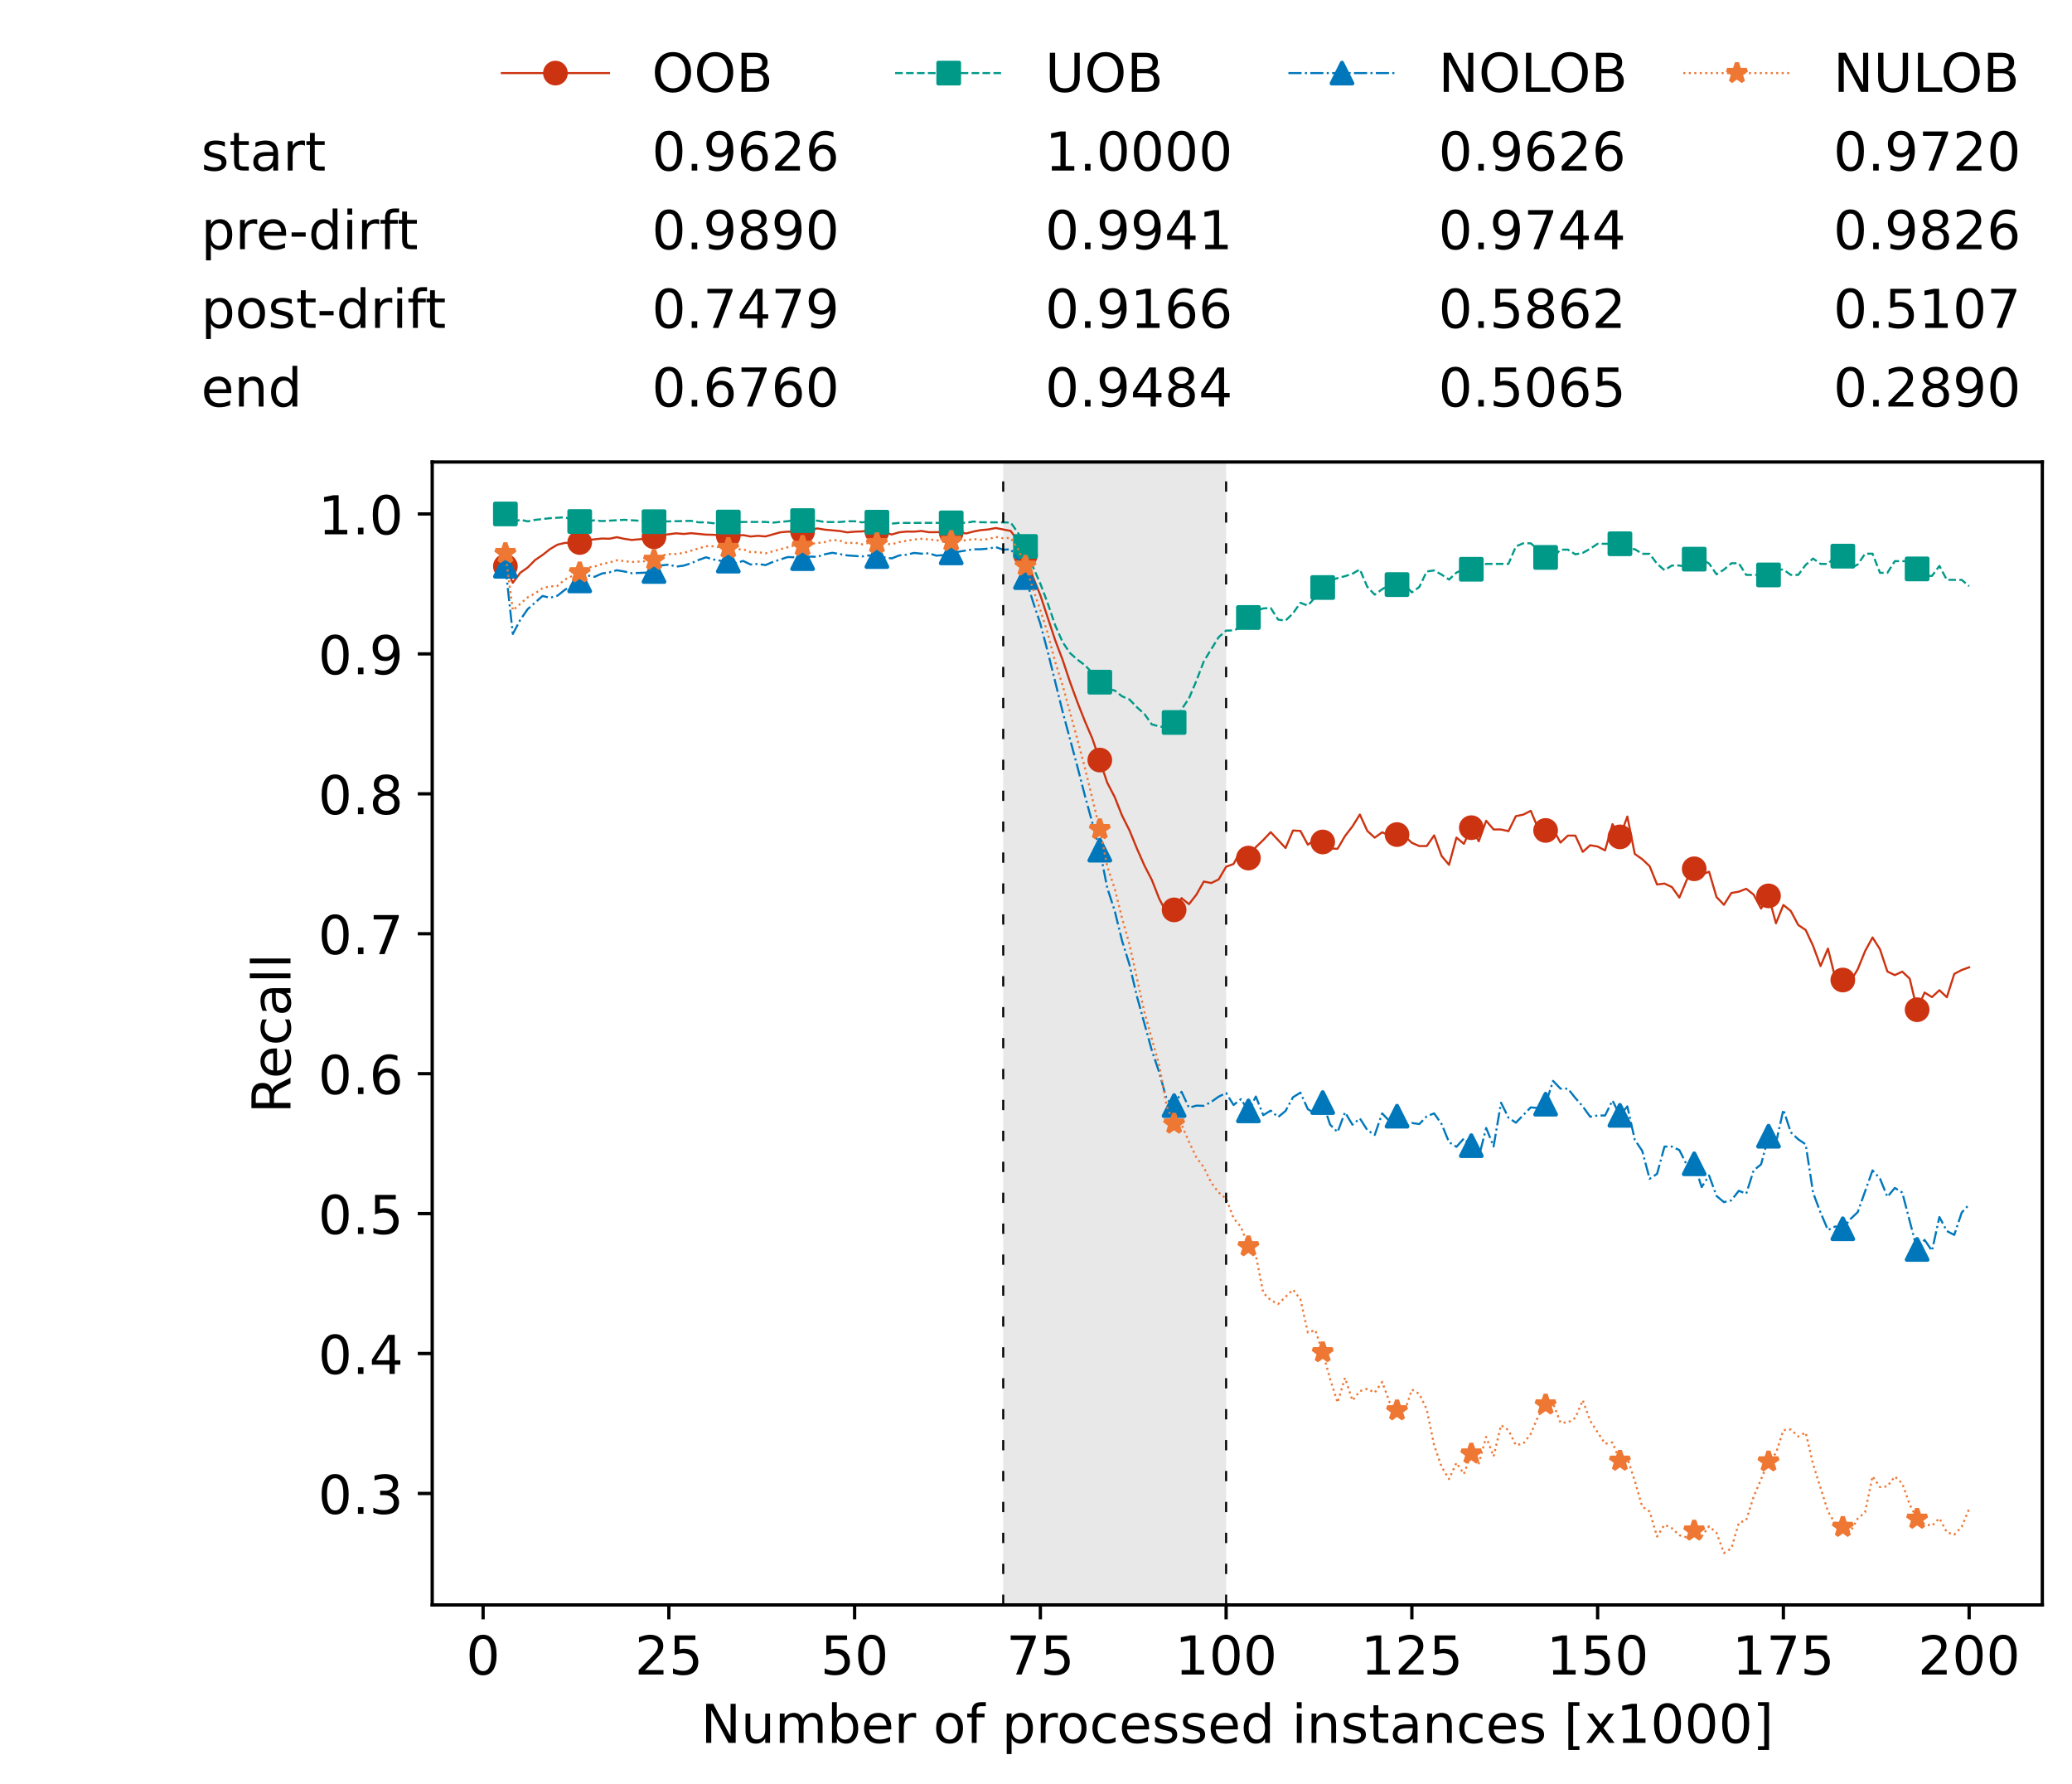 <?xml version="1.0" encoding="utf-8" standalone="no"?>
<!DOCTYPE svg PUBLIC "-//W3C//DTD SVG 1.1//EN"
  "http://www.w3.org/Graphics/SVG/1.1/DTD/svg11.dtd">
<!-- Created with matplotlib (https://matplotlib.org/) -->
<svg height="432.615pt" version="1.1" viewBox="0 0 502.65 432.615" width="502.65pt" xmlns="http://www.w3.org/2000/svg" xmlns:xlink="http://www.w3.org/1999/xlink">
 <defs>
  <style type="text/css">*{stroke-linecap:butt;stroke-linejoin:round;}</style>
 </defs>
 <g id="figure_1">
  <g id="patch_1">
   <path d="M 0 432.615 
L 502.65 432.615 
L 502.65 0 
L 0 0 
z
" style="fill:#ffffff;"/>
  </g>
  <g id="axes_1">
   <g id="patch_2">
    <path d="M 104.85 389.252 
L 495.45 389.252 
L 495.45 112.052 
L 104.85 112.052 
z
" style="fill:#ffffff;"/>
   </g>
   <g id="patch_3">
    <path clip-path="url(#p4d6b8762db)" d="M 297.446 389.252 
L 297.446 112.052 
L 243.372 112.052 
L 243.372 389.252 
z
" style="fill:#d3d3d3;opacity:0.5;"/>
   </g>
   <g id="matplotlib.axis_1">
    <g id="xtick_1">
     <g id="line2d_1">
      <defs>
       <path d="M 0 0 
L 0 3.5 
" id="m30f0fd4f8f" style="stroke:#000000;stroke-width:0.8;"/>
      </defs>
      <g>
       <use style="stroke:#000000;stroke-width:0.8;" x="117.197" xlink:href="#m30f0fd4f8f" y="389.252"/>
      </g>
     </g>
     <g id="text_1">
      <!-- 0 -->
      <g transform="translate(113.061 406.13)scale(0.13 -0.13)">
       <defs>
        <path d="M 31.781 66.406 
Q 24.172 66.406 20.328 58.906 
Q 16.5 51.422 16.5 36.375 
Q 16.5 21.391 20.328 13.891 
Q 24.172 6.391 31.781 6.391 
Q 39.453 6.391 43.281 13.891 
Q 47.125 21.391 47.125 36.375 
Q 47.125 51.422 43.281 58.906 
Q 39.453 66.406 31.781 66.406 
z
M 31.781 74.219 
Q 44.047 74.219 50.516 64.516 
Q 56.984 54.828 56.984 36.375 
Q 56.984 17.969 50.516 8.266 
Q 44.047 -1.422 31.781 -1.422 
Q 19.531 -1.422 13.062 8.266 
Q 6.594 17.969 6.594 36.375 
Q 6.594 54.828 13.062 64.516 
Q 19.531 74.219 31.781 74.219 
z
" id="DejaVuSans-48"/>
       </defs>
       <use xlink:href="#DejaVuSans-48"/>
      </g>
     </g>
    </g>
    <g id="xtick_2">
     <g id="line2d_2">
      <g>
       <use style="stroke:#000000;stroke-width:0.8;" x="162.259" xlink:href="#m30f0fd4f8f" y="389.252"/>
      </g>
     </g>
     <g id="text_2">
      <!-- 25 -->
      <g transform="translate(153.988 406.13)scale(0.13 -0.13)">
       <defs>
        <path d="M 19.188 8.297 
L 53.609 8.297 
L 53.609 0 
L 7.328 0 
L 7.328 8.297 
Q 12.938 14.109 22.625 23.891 
Q 32.328 33.688 34.812 36.531 
Q 39.547 41.844 41.422 45.531 
Q 43.312 49.219 43.312 52.781 
Q 43.312 58.594 39.234 62.25 
Q 35.156 65.922 28.609 65.922 
Q 23.969 65.922 18.812 64.312 
Q 13.672 62.703 7.812 59.422 
L 7.812 69.391 
Q 13.766 71.781 18.938 73 
Q 24.125 74.219 28.422 74.219 
Q 39.75 74.219 46.484 68.547 
Q 53.219 62.891 53.219 53.422 
Q 53.219 48.922 51.531 44.891 
Q 49.859 40.875 45.406 35.406 
Q 44.188 33.984 37.641 27.219 
Q 31.109 20.453 19.188 8.297 
z
" id="DejaVuSans-50"/>
        <path d="M 10.797 72.906 
L 49.516 72.906 
L 49.516 64.594 
L 19.828 64.594 
L 19.828 46.734 
Q 21.969 47.469 24.109 47.828 
Q 26.266 48.188 28.422 48.188 
Q 40.625 48.188 47.75 41.5 
Q 54.891 34.812 54.891 23.391 
Q 54.891 11.625 47.562 5.094 
Q 40.234 -1.422 26.906 -1.422 
Q 22.312 -1.422 17.547 -0.641 
Q 12.797 0.141 7.719 1.703 
L 7.719 11.625 
Q 12.109 9.234 16.797 8.062 
Q 21.484 6.891 26.703 6.891 
Q 35.156 6.891 40.078 11.328 
Q 45.016 15.766 45.016 23.391 
Q 45.016 31 40.078 35.438 
Q 35.156 39.891 26.703 39.891 
Q 22.75 39.891 18.812 39.016 
Q 14.891 38.141 10.797 36.281 
z
" id="DejaVuSans-53"/>
       </defs>
       <use xlink:href="#DejaVuSans-50"/>
       <use x="63.623" xlink:href="#DejaVuSans-53"/>
      </g>
     </g>
    </g>
    <g id="xtick_3">
     <g id="line2d_3">
      <g>
       <use style="stroke:#000000;stroke-width:0.8;" x="207.322" xlink:href="#m30f0fd4f8f" y="389.252"/>
      </g>
     </g>
     <g id="text_3">
      <!-- 50 -->
      <g transform="translate(199.05 406.13)scale(0.13 -0.13)">
       <use xlink:href="#DejaVuSans-53"/>
       <use x="63.623" xlink:href="#DejaVuSans-48"/>
      </g>
     </g>
    </g>
    <g id="xtick_4">
     <g id="line2d_4">
      <g>
       <use style="stroke:#000000;stroke-width:0.8;" x="252.384" xlink:href="#m30f0fd4f8f" y="389.252"/>
      </g>
     </g>
     <g id="text_4">
      <!-- 75 -->
      <g transform="translate(244.113 406.13)scale(0.13 -0.13)">
       <defs>
        <path d="M 8.203 72.906 
L 55.078 72.906 
L 55.078 68.703 
L 28.609 0 
L 18.312 0 
L 43.219 64.594 
L 8.203 64.594 
z
" id="DejaVuSans-55"/>
       </defs>
       <use xlink:href="#DejaVuSans-55"/>
       <use x="63.623" xlink:href="#DejaVuSans-53"/>
      </g>
     </g>
    </g>
    <g id="xtick_5">
     <g id="line2d_5">
      <g>
       <use style="stroke:#000000;stroke-width:0.8;" x="297.446" xlink:href="#m30f0fd4f8f" y="389.252"/>
      </g>
     </g>
     <g id="text_5">
      <!-- 100 -->
      <g transform="translate(285.039 406.13)scale(0.13 -0.13)">
       <defs>
        <path d="M 12.406 8.297 
L 28.516 8.297 
L 28.516 63.922 
L 10.984 60.406 
L 10.984 69.391 
L 28.422 72.906 
L 38.281 72.906 
L 38.281 8.297 
L 54.391 8.297 
L 54.391 0 
L 12.406 0 
z
" id="DejaVuSans-49"/>
       </defs>
       <use xlink:href="#DejaVuSans-49"/>
       <use x="63.623" xlink:href="#DejaVuSans-48"/>
       <use x="127.246" xlink:href="#DejaVuSans-48"/>
      </g>
     </g>
    </g>
    <g id="xtick_6">
     <g id="line2d_6">
      <g>
       <use style="stroke:#000000;stroke-width:0.8;" x="342.509" xlink:href="#m30f0fd4f8f" y="389.252"/>
      </g>
     </g>
     <g id="text_6">
      <!-- 125 -->
      <g transform="translate(330.102 406.13)scale(0.13 -0.13)">
       <use xlink:href="#DejaVuSans-49"/>
       <use x="63.623" xlink:href="#DejaVuSans-50"/>
       <use x="127.246" xlink:href="#DejaVuSans-53"/>
      </g>
     </g>
    </g>
    <g id="xtick_7">
     <g id="line2d_7">
      <g>
       <use style="stroke:#000000;stroke-width:0.8;" x="387.571" xlink:href="#m30f0fd4f8f" y="389.252"/>
      </g>
     </g>
     <g id="text_7">
      <!-- 150 -->
      <g transform="translate(375.164 406.13)scale(0.13 -0.13)">
       <use xlink:href="#DejaVuSans-49"/>
       <use x="63.623" xlink:href="#DejaVuSans-53"/>
       <use x="127.246" xlink:href="#DejaVuSans-48"/>
      </g>
     </g>
    </g>
    <g id="xtick_8">
     <g id="line2d_8">
      <g>
       <use style="stroke:#000000;stroke-width:0.8;" x="432.633" xlink:href="#m30f0fd4f8f" y="389.252"/>
      </g>
     </g>
     <g id="text_8">
      <!-- 175 -->
      <g transform="translate(420.226 406.13)scale(0.13 -0.13)">
       <use xlink:href="#DejaVuSans-49"/>
       <use x="63.623" xlink:href="#DejaVuSans-55"/>
       <use x="127.246" xlink:href="#DejaVuSans-53"/>
      </g>
     </g>
    </g>
    <g id="xtick_9">
     <g id="line2d_9">
      <g>
       <use style="stroke:#000000;stroke-width:0.8;" x="477.695" xlink:href="#m30f0fd4f8f" y="389.252"/>
      </g>
     </g>
     <g id="text_9">
      <!-- 200 -->
      <g transform="translate(465.289 406.13)scale(0.13 -0.13)">
       <use xlink:href="#DejaVuSans-50"/>
       <use x="63.623" xlink:href="#DejaVuSans-48"/>
       <use x="127.246" xlink:href="#DejaVuSans-48"/>
      </g>
     </g>
    </g>
    <g id="text_10">
     <!-- Number of processed instances [x1000] -->
     <g transform="translate(170.025 422.711)scale(0.13 -0.13)">
      <defs>
       <path d="M 9.812 72.906 
L 23.094 72.906 
L 55.422 11.922 
L 55.422 72.906 
L 64.984 72.906 
L 64.984 0 
L 51.703 0 
L 19.391 60.984 
L 19.391 0 
L 9.812 0 
z
" id="DejaVuSans-78"/>
       <path d="M 8.5 21.578 
L 8.5 54.688 
L 17.484 54.688 
L 17.484 21.922 
Q 17.484 14.156 20.5 10.266 
Q 23.531 6.391 29.594 6.391 
Q 36.859 6.391 41.078 11.031 
Q 45.312 15.672 45.312 23.688 
L 45.312 54.688 
L 54.297 54.688 
L 54.297 0 
L 45.312 0 
L 45.312 8.406 
Q 42.047 3.422 37.719 1 
Q 33.406 -1.422 27.688 -1.422 
Q 18.266 -1.422 13.375 4.438 
Q 8.5 10.297 8.5 21.578 
z
M 31.109 56 
z
" id="DejaVuSans-117"/>
       <path d="M 52 44.188 
Q 55.375 50.25 60.062 53.125 
Q 64.75 56 71.094 56 
Q 79.641 56 84.281 50.016 
Q 88.922 44.047 88.922 33.016 
L 88.922 0 
L 79.891 0 
L 79.891 32.719 
Q 79.891 40.578 77.094 44.375 
Q 74.312 48.188 68.609 48.188 
Q 61.625 48.188 57.562 43.547 
Q 53.516 38.922 53.516 30.906 
L 53.516 0 
L 44.484 0 
L 44.484 32.719 
Q 44.484 40.625 41.703 44.406 
Q 38.922 48.188 33.109 48.188 
Q 26.219 48.188 22.156 43.531 
Q 18.109 38.875 18.109 30.906 
L 18.109 0 
L 9.078 0 
L 9.078 54.688 
L 18.109 54.688 
L 18.109 46.188 
Q 21.188 51.219 25.484 53.609 
Q 29.781 56 35.688 56 
Q 41.656 56 45.828 52.969 
Q 50 49.953 52 44.188 
z
" id="DejaVuSans-109"/>
       <path d="M 48.688 27.297 
Q 48.688 37.203 44.609 42.844 
Q 40.531 48.484 33.406 48.484 
Q 26.266 48.484 22.188 42.844 
Q 18.109 37.203 18.109 27.297 
Q 18.109 17.391 22.188 11.75 
Q 26.266 6.109 33.406 6.109 
Q 40.531 6.109 44.609 11.75 
Q 48.688 17.391 48.688 27.297 
z
M 18.109 46.391 
Q 20.953 51.266 25.266 53.625 
Q 29.594 56 35.594 56 
Q 45.562 56 51.781 48.094 
Q 58.016 40.188 58.016 27.297 
Q 58.016 14.406 51.781 6.484 
Q 45.562 -1.422 35.594 -1.422 
Q 29.594 -1.422 25.266 0.953 
Q 20.953 3.328 18.109 8.203 
L 18.109 0 
L 9.078 0 
L 9.078 75.984 
L 18.109 75.984 
z
" id="DejaVuSans-98"/>
       <path d="M 56.203 29.594 
L 56.203 25.203 
L 14.891 25.203 
Q 15.484 15.922 20.484 11.062 
Q 25.484 6.203 34.422 6.203 
Q 39.594 6.203 44.453 7.469 
Q 49.312 8.734 54.109 11.281 
L 54.109 2.781 
Q 49.266 0.734 44.188 -0.344 
Q 39.109 -1.422 33.891 -1.422 
Q 20.797 -1.422 13.156 6.188 
Q 5.516 13.812 5.516 26.812 
Q 5.516 40.234 12.766 48.109 
Q 20.016 56 32.328 56 
Q 43.359 56 49.781 48.891 
Q 56.203 41.797 56.203 29.594 
z
M 47.219 32.234 
Q 47.125 39.594 43.094 43.984 
Q 39.062 48.391 32.422 48.391 
Q 24.906 48.391 20.391 44.141 
Q 15.875 39.891 15.188 32.172 
z
" id="DejaVuSans-101"/>
       <path d="M 41.109 46.297 
Q 39.594 47.172 37.812 47.578 
Q 36.031 48 33.891 48 
Q 26.266 48 22.188 43.047 
Q 18.109 38.094 18.109 28.812 
L 18.109 0 
L 9.078 0 
L 9.078 54.688 
L 18.109 54.688 
L 18.109 46.188 
Q 20.953 51.172 25.484 53.578 
Q 30.031 56 36.531 56 
Q 37.453 56 38.578 55.875 
Q 39.703 55.766 41.062 55.516 
z
" id="DejaVuSans-114"/>
       <path id="DejaVuSans-32"/>
       <path d="M 30.609 48.391 
Q 23.391 48.391 19.188 42.75 
Q 14.984 37.109 14.984 27.297 
Q 14.984 17.484 19.156 11.844 
Q 23.344 6.203 30.609 6.203 
Q 37.797 6.203 41.984 11.859 
Q 46.188 17.531 46.188 27.297 
Q 46.188 37.016 41.984 42.703 
Q 37.797 48.391 30.609 48.391 
z
M 30.609 56 
Q 42.328 56 49.016 48.375 
Q 55.719 40.766 55.719 27.297 
Q 55.719 13.875 49.016 6.219 
Q 42.328 -1.422 30.609 -1.422 
Q 18.844 -1.422 12.172 6.219 
Q 5.516 13.875 5.516 27.297 
Q 5.516 40.766 12.172 48.375 
Q 18.844 56 30.609 56 
z
" id="DejaVuSans-111"/>
       <path d="M 37.109 75.984 
L 37.109 68.5 
L 28.516 68.5 
Q 23.688 68.5 21.797 66.547 
Q 19.922 64.594 19.922 59.516 
L 19.922 54.688 
L 34.719 54.688 
L 34.719 47.703 
L 19.922 47.703 
L 19.922 0 
L 10.891 0 
L 10.891 47.703 
L 2.297 47.703 
L 2.297 54.688 
L 10.891 54.688 
L 10.891 58.5 
Q 10.891 67.625 15.141 71.797 
Q 19.391 75.984 28.609 75.984 
z
" id="DejaVuSans-102"/>
       <path d="M 18.109 8.203 
L 18.109 -20.797 
L 9.078 -20.797 
L 9.078 54.688 
L 18.109 54.688 
L 18.109 46.391 
Q 20.953 51.266 25.266 53.625 
Q 29.594 56 35.594 56 
Q 45.562 56 51.781 48.094 
Q 58.016 40.188 58.016 27.297 
Q 58.016 14.406 51.781 6.484 
Q 45.562 -1.422 35.594 -1.422 
Q 29.594 -1.422 25.266 0.953 
Q 20.953 3.328 18.109 8.203 
z
M 48.688 27.297 
Q 48.688 37.203 44.609 42.844 
Q 40.531 48.484 33.406 48.484 
Q 26.266 48.484 22.188 42.844 
Q 18.109 37.203 18.109 27.297 
Q 18.109 17.391 22.188 11.75 
Q 26.266 6.109 33.406 6.109 
Q 40.531 6.109 44.609 11.75 
Q 48.688 17.391 48.688 27.297 
z
" id="DejaVuSans-112"/>
       <path d="M 48.781 52.594 
L 48.781 44.188 
Q 44.969 46.297 41.141 47.344 
Q 37.312 48.391 33.406 48.391 
Q 24.656 48.391 19.812 42.844 
Q 14.984 37.312 14.984 27.297 
Q 14.984 17.281 19.812 11.734 
Q 24.656 6.203 33.406 6.203 
Q 37.312 6.203 41.141 7.25 
Q 44.969 8.297 48.781 10.406 
L 48.781 2.094 
Q 45.016 0.344 40.984 -0.531 
Q 36.969 -1.422 32.422 -1.422 
Q 20.062 -1.422 12.781 6.344 
Q 5.516 14.109 5.516 27.297 
Q 5.516 40.672 12.859 48.328 
Q 20.219 56 33.016 56 
Q 37.156 56 41.109 55.141 
Q 45.062 54.297 48.781 52.594 
z
" id="DejaVuSans-99"/>
       <path d="M 44.281 53.078 
L 44.281 44.578 
Q 40.484 46.531 36.375 47.5 
Q 32.281 48.484 27.875 48.484 
Q 21.188 48.484 17.844 46.438 
Q 14.5 44.391 14.5 40.281 
Q 14.5 37.156 16.891 35.375 
Q 19.281 33.594 26.516 31.984 
L 29.594 31.297 
Q 39.156 29.25 43.188 25.516 
Q 47.219 21.781 47.219 15.094 
Q 47.219 7.469 41.188 3.016 
Q 35.156 -1.422 24.609 -1.422 
Q 20.219 -1.422 15.453 -0.562 
Q 10.688 0.297 5.422 2 
L 5.422 11.281 
Q 10.406 8.688 15.234 7.391 
Q 20.062 6.109 24.812 6.109 
Q 31.156 6.109 34.562 8.281 
Q 37.984 10.453 37.984 14.406 
Q 37.984 18.062 35.516 20.016 
Q 33.062 21.969 24.703 23.781 
L 21.578 24.516 
Q 13.234 26.266 9.516 29.906 
Q 5.812 33.547 5.812 39.891 
Q 5.812 47.609 11.281 51.797 
Q 16.75 56 26.812 56 
Q 31.781 56 36.172 55.266 
Q 40.578 54.547 44.281 53.078 
z
" id="DejaVuSans-115"/>
       <path d="M 45.406 46.391 
L 45.406 75.984 
L 54.391 75.984 
L 54.391 0 
L 45.406 0 
L 45.406 8.203 
Q 42.578 3.328 38.25 0.953 
Q 33.938 -1.422 27.875 -1.422 
Q 17.969 -1.422 11.734 6.484 
Q 5.516 14.406 5.516 27.297 
Q 5.516 40.188 11.734 48.094 
Q 17.969 56 27.875 56 
Q 33.938 56 38.25 53.625 
Q 42.578 51.266 45.406 46.391 
z
M 14.797 27.297 
Q 14.797 17.391 18.875 11.75 
Q 22.953 6.109 30.078 6.109 
Q 37.203 6.109 41.297 11.75 
Q 45.406 17.391 45.406 27.297 
Q 45.406 37.203 41.297 42.844 
Q 37.203 48.484 30.078 48.484 
Q 22.953 48.484 18.875 42.844 
Q 14.797 37.203 14.797 27.297 
z
" id="DejaVuSans-100"/>
       <path d="M 9.422 54.688 
L 18.406 54.688 
L 18.406 0 
L 9.422 0 
z
M 9.422 75.984 
L 18.406 75.984 
L 18.406 64.594 
L 9.422 64.594 
z
" id="DejaVuSans-105"/>
       <path d="M 54.891 33.016 
L 54.891 0 
L 45.906 0 
L 45.906 32.719 
Q 45.906 40.484 42.875 44.328 
Q 39.844 48.188 33.797 48.188 
Q 26.516 48.188 22.312 43.547 
Q 18.109 38.922 18.109 30.906 
L 18.109 0 
L 9.078 0 
L 9.078 54.688 
L 18.109 54.688 
L 18.109 46.188 
Q 21.344 51.125 25.703 53.562 
Q 30.078 56 35.797 56 
Q 45.219 56 50.047 50.172 
Q 54.891 44.344 54.891 33.016 
z
" id="DejaVuSans-110"/>
       <path d="M 18.312 70.219 
L 18.312 54.688 
L 36.812 54.688 
L 36.812 47.703 
L 18.312 47.703 
L 18.312 18.016 
Q 18.312 11.328 20.141 9.422 
Q 21.969 7.516 27.594 7.516 
L 36.812 7.516 
L 36.812 0 
L 27.594 0 
Q 17.188 0 13.234 3.875 
Q 9.281 7.766 9.281 18.016 
L 9.281 47.703 
L 2.688 47.703 
L 2.688 54.688 
L 9.281 54.688 
L 9.281 70.219 
z
" id="DejaVuSans-116"/>
       <path d="M 34.281 27.484 
Q 23.391 27.484 19.188 25 
Q 14.984 22.516 14.984 16.5 
Q 14.984 11.719 18.141 8.906 
Q 21.297 6.109 26.703 6.109 
Q 34.188 6.109 38.703 11.406 
Q 43.219 16.703 43.219 25.484 
L 43.219 27.484 
z
M 52.203 31.203 
L 52.203 0 
L 43.219 0 
L 43.219 8.297 
Q 40.141 3.328 35.547 0.953 
Q 30.953 -1.422 24.312 -1.422 
Q 15.922 -1.422 10.953 3.297 
Q 6 8.016 6 15.922 
Q 6 25.141 12.172 29.828 
Q 18.359 34.516 30.609 34.516 
L 43.219 34.516 
L 43.219 35.406 
Q 43.219 41.609 39.141 45 
Q 35.062 48.391 27.688 48.391 
Q 23 48.391 18.547 47.266 
Q 14.109 46.141 10.016 43.891 
L 10.016 52.203 
Q 14.938 54.109 19.578 55.047 
Q 24.219 56 28.609 56 
Q 40.484 56 46.344 49.844 
Q 52.203 43.703 52.203 31.203 
z
" id="DejaVuSans-97"/>
       <path d="M 8.594 75.984 
L 29.297 75.984 
L 29.297 69 
L 17.578 69 
L 17.578 -6.203 
L 29.297 -6.203 
L 29.297 -13.188 
L 8.594 -13.188 
z
" id="DejaVuSans-91"/>
       <path d="M 54.891 54.688 
L 35.109 28.078 
L 55.906 0 
L 45.312 0 
L 29.391 21.484 
L 13.484 0 
L 2.875 0 
L 24.125 28.609 
L 4.688 54.688 
L 15.281 54.688 
L 29.781 35.203 
L 44.281 54.688 
z
" id="DejaVuSans-120"/>
       <path d="M 30.422 75.984 
L 30.422 -13.188 
L 9.719 -13.188 
L 9.719 -6.203 
L 21.391 -6.203 
L 21.391 69 
L 9.719 69 
L 9.719 75.984 
z
" id="DejaVuSans-93"/>
      </defs>
      <use xlink:href="#DejaVuSans-78"/>
      <use x="74.805" xlink:href="#DejaVuSans-117"/>
      <use x="138.184" xlink:href="#DejaVuSans-109"/>
      <use x="235.596" xlink:href="#DejaVuSans-98"/>
      <use x="299.072" xlink:href="#DejaVuSans-101"/>
      <use x="360.596" xlink:href="#DejaVuSans-114"/>
      <use x="401.709" xlink:href="#DejaVuSans-32"/>
      <use x="433.496" xlink:href="#DejaVuSans-111"/>
      <use x="494.678" xlink:href="#DejaVuSans-102"/>
      <use x="529.883" xlink:href="#DejaVuSans-32"/>
      <use x="561.67" xlink:href="#DejaVuSans-112"/>
      <use x="625.146" xlink:href="#DejaVuSans-114"/>
      <use x="664.01" xlink:href="#DejaVuSans-111"/>
      <use x="725.191" xlink:href="#DejaVuSans-99"/>
      <use x="780.172" xlink:href="#DejaVuSans-101"/>
      <use x="841.695" xlink:href="#DejaVuSans-115"/>
      <use x="893.795" xlink:href="#DejaVuSans-115"/>
      <use x="945.895" xlink:href="#DejaVuSans-101"/>
      <use x="1007.418" xlink:href="#DejaVuSans-100"/>
      <use x="1070.895" xlink:href="#DejaVuSans-32"/>
      <use x="1102.682" xlink:href="#DejaVuSans-105"/>
      <use x="1130.465" xlink:href="#DejaVuSans-110"/>
      <use x="1193.844" xlink:href="#DejaVuSans-115"/>
      <use x="1245.943" xlink:href="#DejaVuSans-116"/>
      <use x="1285.152" xlink:href="#DejaVuSans-97"/>
      <use x="1346.432" xlink:href="#DejaVuSans-110"/>
      <use x="1409.811" xlink:href="#DejaVuSans-99"/>
      <use x="1464.791" xlink:href="#DejaVuSans-101"/>
      <use x="1526.314" xlink:href="#DejaVuSans-115"/>
      <use x="1578.414" xlink:href="#DejaVuSans-32"/>
      <use x="1610.201" xlink:href="#DejaVuSans-91"/>
      <use x="1649.215" xlink:href="#DejaVuSans-120"/>
      <use x="1708.395" xlink:href="#DejaVuSans-49"/>
      <use x="1772.018" xlink:href="#DejaVuSans-48"/>
      <use x="1835.641" xlink:href="#DejaVuSans-48"/>
      <use x="1899.264" xlink:href="#DejaVuSans-48"/>
      <use x="1962.887" xlink:href="#DejaVuSans-93"/>
     </g>
    </g>
   </g>
   <g id="matplotlib.axis_2">
    <g id="ytick_1">
     <g id="line2d_10">
      <defs>
       <path d="M 0 0 
L -3.5 0 
" id="mf1292ef9bc" style="stroke:#000000;stroke-width:0.8;"/>
      </defs>
      <g>
       <use style="stroke:#000000;stroke-width:0.8;" x="104.85" xlink:href="#mf1292ef9bc" y="362.219"/>
      </g>
     </g>
     <g id="text_11">
      <!-- 0.3 -->
      <g transform="translate(77.176 367.158)scale(0.13 -0.13)">
       <defs>
        <path d="M 10.688 12.406 
L 21 12.406 
L 21 0 
L 10.688 0 
z
" id="DejaVuSans-46"/>
        <path d="M 40.578 39.312 
Q 47.656 37.797 51.625 33 
Q 55.609 28.219 55.609 21.188 
Q 55.609 10.406 48.188 4.484 
Q 40.766 -1.422 27.094 -1.422 
Q 22.516 -1.422 17.656 -0.516 
Q 12.797 0.391 7.625 2.203 
L 7.625 11.719 
Q 11.719 9.328 16.594 8.109 
Q 21.484 6.891 26.812 6.891 
Q 36.078 6.891 40.938 10.547 
Q 45.797 14.203 45.797 21.188 
Q 45.797 27.641 41.281 31.266 
Q 36.766 34.906 28.719 34.906 
L 20.219 34.906 
L 20.219 43.016 
L 29.109 43.016 
Q 36.375 43.016 40.234 45.922 
Q 44.094 48.828 44.094 54.297 
Q 44.094 59.906 40.109 62.906 
Q 36.141 65.922 28.719 65.922 
Q 24.656 65.922 20.016 65.031 
Q 15.375 64.156 9.812 62.312 
L 9.812 71.094 
Q 15.438 72.656 20.344 73.438 
Q 25.25 74.219 29.594 74.219 
Q 40.828 74.219 47.359 69.109 
Q 53.906 64.016 53.906 55.328 
Q 53.906 49.266 50.438 45.094 
Q 46.969 40.922 40.578 39.312 
z
" id="DejaVuSans-51"/>
       </defs>
       <use xlink:href="#DejaVuSans-48"/>
       <use x="63.623" xlink:href="#DejaVuSans-46"/>
       <use x="95.41" xlink:href="#DejaVuSans-51"/>
      </g>
     </g>
    </g>
    <g id="ytick_2">
     <g id="line2d_11">
      <g>
       <use style="stroke:#000000;stroke-width:0.8;" x="104.85" xlink:href="#mf1292ef9bc" y="328.28"/>
      </g>
     </g>
     <g id="text_12">
      <!-- 0.4 -->
      <g transform="translate(77.176 333.219)scale(0.13 -0.13)">
       <defs>
        <path d="M 37.797 64.312 
L 12.891 25.391 
L 37.797 25.391 
z
M 35.203 72.906 
L 47.609 72.906 
L 47.609 25.391 
L 58.016 25.391 
L 58.016 17.188 
L 47.609 17.188 
L 47.609 0 
L 37.797 0 
L 37.797 17.188 
L 4.891 17.188 
L 4.891 26.703 
z
" id="DejaVuSans-52"/>
       </defs>
       <use xlink:href="#DejaVuSans-48"/>
       <use x="63.623" xlink:href="#DejaVuSans-46"/>
       <use x="95.41" xlink:href="#DejaVuSans-52"/>
      </g>
     </g>
    </g>
    <g id="ytick_3">
     <g id="line2d_12">
      <g>
       <use style="stroke:#000000;stroke-width:0.8;" x="104.85" xlink:href="#mf1292ef9bc" y="294.342"/>
      </g>
     </g>
     <g id="text_13">
      <!-- 0.5 -->
      <g transform="translate(77.176 299.281)scale(0.13 -0.13)">
       <use xlink:href="#DejaVuSans-48"/>
       <use x="63.623" xlink:href="#DejaVuSans-46"/>
       <use x="95.41" xlink:href="#DejaVuSans-53"/>
      </g>
     </g>
    </g>
    <g id="ytick_4">
     <g id="line2d_13">
      <g>
       <use style="stroke:#000000;stroke-width:0.8;" x="104.85" xlink:href="#mf1292ef9bc" y="260.404"/>
      </g>
     </g>
     <g id="text_14">
      <!-- 0.6 -->
      <g transform="translate(77.176 265.343)scale(0.13 -0.13)">
       <defs>
        <path d="M 33.016 40.375 
Q 26.375 40.375 22.484 35.828 
Q 18.609 31.297 18.609 23.391 
Q 18.609 15.531 22.484 10.953 
Q 26.375 6.391 33.016 6.391 
Q 39.656 6.391 43.531 10.953 
Q 47.406 15.531 47.406 23.391 
Q 47.406 31.297 43.531 35.828 
Q 39.656 40.375 33.016 40.375 
z
M 52.594 71.297 
L 52.594 62.312 
Q 48.875 64.062 45.094 64.984 
Q 41.312 65.922 37.594 65.922 
Q 27.828 65.922 22.672 59.328 
Q 17.531 52.734 16.797 39.406 
Q 19.672 43.656 24.016 45.922 
Q 28.375 48.188 33.594 48.188 
Q 44.578 48.188 50.953 41.516 
Q 57.328 34.859 57.328 23.391 
Q 57.328 12.156 50.688 5.359 
Q 44.047 -1.422 33.016 -1.422 
Q 20.359 -1.422 13.672 8.266 
Q 6.984 17.969 6.984 36.375 
Q 6.984 53.656 15.188 63.938 
Q 23.391 74.219 37.203 74.219 
Q 40.922 74.219 44.703 73.484 
Q 48.484 72.75 52.594 71.297 
z
" id="DejaVuSans-54"/>
       </defs>
       <use xlink:href="#DejaVuSans-48"/>
       <use x="63.623" xlink:href="#DejaVuSans-46"/>
       <use x="95.41" xlink:href="#DejaVuSans-54"/>
      </g>
     </g>
    </g>
    <g id="ytick_5">
     <g id="line2d_14">
      <g>
       <use style="stroke:#000000;stroke-width:0.8;" x="104.85" xlink:href="#mf1292ef9bc" y="226.466"/>
      </g>
     </g>
     <g id="text_15">
      <!-- 0.7 -->
      <g transform="translate(77.176 231.405)scale(0.13 -0.13)">
       <use xlink:href="#DejaVuSans-48"/>
       <use x="63.623" xlink:href="#DejaVuSans-46"/>
       <use x="95.41" xlink:href="#DejaVuSans-55"/>
      </g>
     </g>
    </g>
    <g id="ytick_6">
     <g id="line2d_15">
      <g>
       <use style="stroke:#000000;stroke-width:0.8;" x="104.85" xlink:href="#mf1292ef9bc" y="192.528"/>
      </g>
     </g>
     <g id="text_16">
      <!-- 0.8 -->
      <g transform="translate(77.176 197.467)scale(0.13 -0.13)">
       <defs>
        <path d="M 31.781 34.625 
Q 24.75 34.625 20.719 30.859 
Q 16.703 27.094 16.703 20.516 
Q 16.703 13.922 20.719 10.156 
Q 24.75 6.391 31.781 6.391 
Q 38.812 6.391 42.859 10.172 
Q 46.922 13.969 46.922 20.516 
Q 46.922 27.094 42.891 30.859 
Q 38.875 34.625 31.781 34.625 
z
M 21.922 38.812 
Q 15.578 40.375 12.031 44.719 
Q 8.5 49.078 8.5 55.328 
Q 8.5 64.062 14.719 69.141 
Q 20.953 74.219 31.781 74.219 
Q 42.672 74.219 48.875 69.141 
Q 55.078 64.062 55.078 55.328 
Q 55.078 49.078 51.531 44.719 
Q 48 40.375 41.703 38.812 
Q 48.828 37.156 52.797 32.312 
Q 56.781 27.484 56.781 20.516 
Q 56.781 9.906 50.312 4.234 
Q 43.844 -1.422 31.781 -1.422 
Q 19.734 -1.422 13.25 4.234 
Q 6.781 9.906 6.781 20.516 
Q 6.781 27.484 10.781 32.312 
Q 14.797 37.156 21.922 38.812 
z
M 18.312 54.391 
Q 18.312 48.734 21.844 45.562 
Q 25.391 42.391 31.781 42.391 
Q 38.141 42.391 41.719 45.562 
Q 45.312 48.734 45.312 54.391 
Q 45.312 60.062 41.719 63.234 
Q 38.141 66.406 31.781 66.406 
Q 25.391 66.406 21.844 63.234 
Q 18.312 60.062 18.312 54.391 
z
" id="DejaVuSans-56"/>
       </defs>
       <use xlink:href="#DejaVuSans-48"/>
       <use x="63.623" xlink:href="#DejaVuSans-46"/>
       <use x="95.41" xlink:href="#DejaVuSans-56"/>
      </g>
     </g>
    </g>
    <g id="ytick_7">
     <g id="line2d_16">
      <g>
       <use style="stroke:#000000;stroke-width:0.8;" x="104.85" xlink:href="#mf1292ef9bc" y="158.59"/>
      </g>
     </g>
     <g id="text_17">
      <!-- 0.9 -->
      <g transform="translate(77.176 163.529)scale(0.13 -0.13)">
       <defs>
        <path d="M 10.984 1.516 
L 10.984 10.5 
Q 14.703 8.734 18.5 7.812 
Q 22.312 6.891 25.984 6.891 
Q 35.75 6.891 40.891 13.453 
Q 46.047 20.016 46.781 33.406 
Q 43.953 29.203 39.594 26.953 
Q 35.25 24.703 29.984 24.703 
Q 19.047 24.703 12.672 31.312 
Q 6.297 37.938 6.297 49.422 
Q 6.297 60.641 12.938 67.422 
Q 19.578 74.219 30.609 74.219 
Q 43.266 74.219 49.922 64.516 
Q 56.594 54.828 56.594 36.375 
Q 56.594 19.141 48.406 8.859 
Q 40.234 -1.422 26.422 -1.422 
Q 22.703 -1.422 18.891 -0.688 
Q 15.094 0.047 10.984 1.516 
z
M 30.609 32.422 
Q 37.25 32.422 41.125 36.953 
Q 45.016 41.5 45.016 49.422 
Q 45.016 57.281 41.125 61.844 
Q 37.25 66.406 30.609 66.406 
Q 23.969 66.406 20.094 61.844 
Q 16.219 57.281 16.219 49.422 
Q 16.219 41.5 20.094 36.953 
Q 23.969 32.422 30.609 32.422 
z
" id="DejaVuSans-57"/>
       </defs>
       <use xlink:href="#DejaVuSans-48"/>
       <use x="63.623" xlink:href="#DejaVuSans-46"/>
       <use x="95.41" xlink:href="#DejaVuSans-57"/>
      </g>
     </g>
    </g>
    <g id="ytick_8">
     <g id="line2d_17">
      <g>
       <use style="stroke:#000000;stroke-width:0.8;" x="104.85" xlink:href="#mf1292ef9bc" y="124.652"/>
      </g>
     </g>
     <g id="text_18">
      <!-- 1.0 -->
      <g transform="translate(77.176 129.591)scale(0.13 -0.13)">
       <use xlink:href="#DejaVuSans-49"/>
       <use x="63.623" xlink:href="#DejaVuSans-46"/>
       <use x="95.41" xlink:href="#DejaVuSans-48"/>
      </g>
     </g>
    </g>
    <g id="text_19">
     <!-- Recall -->
     <g transform="translate(70.472 270.044)rotate(-90)scale(0.13 -0.13)">
      <defs>
       <path d="M 44.391 34.188 
Q 47.562 33.109 50.562 29.594 
Q 53.562 26.078 56.594 19.922 
L 66.609 0 
L 56 0 
L 46.688 18.703 
Q 43.062 26.031 39.672 28.422 
Q 36.281 30.812 30.422 30.812 
L 19.672 30.812 
L 19.672 0 
L 9.812 0 
L 9.812 72.906 
L 32.078 72.906 
Q 44.578 72.906 50.734 67.672 
Q 56.891 62.453 56.891 51.906 
Q 56.891 45.016 53.688 40.469 
Q 50.484 35.938 44.391 34.188 
z
M 19.672 64.797 
L 19.672 38.922 
L 32.078 38.922 
Q 39.203 38.922 42.844 42.219 
Q 46.484 45.516 46.484 51.906 
Q 46.484 58.297 42.844 61.547 
Q 39.203 64.797 32.078 64.797 
z
" id="DejaVuSans-82"/>
       <path d="M 9.422 75.984 
L 18.406 75.984 
L 18.406 0 
L 9.422 0 
z
" id="DejaVuSans-108"/>
      </defs>
      <use xlink:href="#DejaVuSans-82"/>
      <use x="64.982" xlink:href="#DejaVuSans-101"/>
      <use x="126.506" xlink:href="#DejaVuSans-99"/>
      <use x="181.486" xlink:href="#DejaVuSans-97"/>
      <use x="242.766" xlink:href="#DejaVuSans-108"/>
      <use x="270.549" xlink:href="#DejaVuSans-108"/>
     </g>
    </g>
   </g>
   <g id="line2d_18"/>
   <g id="line2d_19"/>
   <g id="line2d_20"/>
   <g id="line2d_21"/>
   <g id="line2d_22"/>
   <g id="line2d_23">
    <path clip-path="url(#p4d6b8762db)" d="M 122.605 137.339 
L 124.407 141.342 
L 126.21 138.921 
L 128.012 137.647 
L 129.815 135.819 
L 131.617 134.601 
L 133.419 133.18 
L 135.222 132.114 
L 137.024 131.673 
L 138.827 131.693 
L 140.629 131.576 
L 142.432 130.999 
L 146.037 130.611 
L 147.839 130.661 
L 149.642 130.286 
L 151.444 130.687 
L 153.247 130.953 
L 156.852 130.645 
L 160.457 129.797 
L 164.062 129.346 
L 165.864 129.506 
L 167.667 129.314 
L 171.272 129.664 
L 173.074 129.706 
L 176.679 129.943 
L 178.482 129.943 
L 180.284 129.78 
L 182.087 130.117 
L 183.889 129.955 
L 185.692 130.106 
L 189.297 129.106 
L 191.099 128.947 
L 194.704 128.954 
L 196.507 128.469 
L 198.309 128.169 
L 200.112 128.462 
L 203.717 128.788 
L 205.519 129.118 
L 207.322 128.947 
L 209.124 128.889 
L 210.927 128.662 
L 214.532 129.111 
L 216.334 129.636 
L 218.137 129.1 
L 219.939 128.925 
L 221.742 128.945 
L 223.544 128.78 
L 225.347 129.078 
L 232.557 129.02 
L 234.359 129.384 
L 236.162 128.913 
L 237.964 128.569 
L 239.767 128.408 
L 241.569 128.059 
L 245.174 128.77 
L 246.976 131.18 
L 248.779 134.57 
L 250.581 139.929 
L 252.384 144.385 
L 255.989 155.295 
L 257.791 160.066 
L 259.594 165.465 
L 261.396 170.371 
L 263.199 174.95 
L 265.001 179.14 
L 268.606 189.821 
L 270.409 193.298 
L 272.211 197.823 
L 274.014 201.419 
L 275.816 205.819 
L 277.619 209.901 
L 279.421 213.396 
L 281.224 217.99 
L 283.026 221.41 
L 284.829 220.68 
L 286.631 217.83 
L 288.434 219.286 
L 290.236 216.981 
L 292.039 213.802 
L 293.841 214.164 
L 295.644 213.29 
L 297.446 210.208 
L 299.249 209.544 
L 301.051 206.198 
L 302.854 208.112 
L 304.656 205.457 
L 306.459 203.737 
L 308.261 201.822 
L 311.866 205.672 
L 313.669 201.429 
L 315.471 201.527 
L 317.274 204.87 
L 319.076 203.59 
L 320.879 204.207 
L 322.681 205.77 
L 324.484 205.86 
L 326.286 202.774 
L 328.089 200.434 
L 329.891 197.555 
L 331.694 201.514 
L 333.496 203.164 
L 335.299 201.859 
L 337.101 202.613 
L 338.904 202.411 
L 340.706 202.765 
L 342.509 204.414 
L 344.311 205.198 
L 346.114 205.198 
L 347.916 202.605 
L 349.719 207.596 
L 351.521 209.74 
L 353.324 203.141 
L 355.126 204.656 
L 356.928 200.74 
L 358.731 204.04 
L 360.533 199.056 
L 362.336 201.177 
L 364.138 201.177 
L 365.941 201.581 
L 367.743 197.945 
L 369.546 197.568 
L 371.348 196.654 
L 373.151 200.939 
L 374.953 201.411 
L 376.756 201.057 
L 378.558 204.357 
L 380.361 202.66 
L 382.163 202.66 
L 383.966 206.602 
L 385.768 205.005 
L 387.571 205.308 
L 389.373 206.251 
L 391.176 199.887 
L 392.978 202.973 
L 394.781 198.042 
L 396.583 207.105 
L 398.386 208.377 
L 400.188 210.074 
L 401.991 214.518 
L 403.793 214.298 
L 405.596 215.146 
L 407.398 217.692 
L 409.201 213.407 
L 411.003 210.713 
L 412.806 212.127 
L 414.608 211.42 
L 416.411 217.555 
L 418.213 219.441 
L 420.016 216.576 
L 421.818 216.267 
L 423.621 215.56 
L 425.423 216.974 
L 427.226 220.368 
L 429.028 217.283 
L 430.831 223.928 
L 432.633 219.493 
L 434.436 220.947 
L 436.238 224.341 
L 438.041 225.553 
L 439.843 229.41 
L 441.646 234.305 
L 443.448 230.063 
L 445.251 237.314 
L 448.856 238.073 
L 450.658 235.103 
L 452.461 230.665 
L 454.263 227.366 
L 456.066 230.231 
L 457.868 235.63 
L 459.671 236.5 
L 461.473 235.652 
L 463.276 237.349 
L 465.078 244.89 
L 466.881 240.725 
L 468.683 241.827 
L 470.485 240.16 
L 472.288 241.857 
L 474.09 236.201 
L 475.893 235.258 
L 477.695 234.606 
L 477.695 234.606 
" style="fill:none;stroke:#cc3311;stroke-linecap:square;stroke-width:0.5;"/>
    <defs>
     <path d="M 0 2.5 
C 0.663 2.5 1.299 2.237 1.768 1.768 
C 2.237 1.299 2.5 0.663 2.5 0 
C 2.5 -0.663 2.237 -1.299 1.768 -1.768 
C 1.299 -2.237 0.663 -2.5 0 -2.5 
C -0.663 -2.5 -1.299 -2.237 -1.768 -1.768 
C -2.237 -1.299 -2.5 -0.663 -2.5 0 
C -2.5 0.663 -2.237 1.299 -1.768 1.768 
C -1.299 2.237 -0.663 2.5 0 2.5 
z
" id="meb4f0adcaf" style="stroke:#cc3311;"/>
    </defs>
    <g clip-path="url(#p4d6b8762db)">
     <use style="fill:#cc3311;stroke:#cc3311;" x="122.605" xlink:href="#meb4f0adcaf" y="137.339"/>
     <use style="fill:#cc3311;stroke:#cc3311;" x="140.629" xlink:href="#meb4f0adcaf" y="131.576"/>
     <use style="fill:#cc3311;stroke:#cc3311;" x="158.654" xlink:href="#meb4f0adcaf" y="130.191"/>
     <use style="fill:#cc3311;stroke:#cc3311;" x="176.679" xlink:href="#meb4f0adcaf" y="129.943"/>
     <use style="fill:#cc3311;stroke:#cc3311;" x="194.704" xlink:href="#meb4f0adcaf" y="128.954"/>
     <use style="fill:#cc3311;stroke:#cc3311;" x="212.729" xlink:href="#meb4f0adcaf" y="128.941"/>
     <use style="fill:#cc3311;stroke:#cc3311;" x="230.754" xlink:href="#meb4f0adcaf" y="129.175"/>
     <use style="fill:#cc3311;stroke:#cc3311;" x="248.779" xlink:href="#meb4f0adcaf" y="134.57"/>
     <use style="fill:#cc3311;stroke:#cc3311;" x="266.804" xlink:href="#meb4f0adcaf" y="184.339"/>
     <use style="fill:#cc3311;stroke:#cc3311;" x="284.829" xlink:href="#meb4f0adcaf" y="220.68"/>
     <use style="fill:#cc3311;stroke:#cc3311;" x="302.854" xlink:href="#meb4f0adcaf" y="208.112"/>
     <use style="fill:#cc3311;stroke:#cc3311;" x="320.879" xlink:href="#meb4f0adcaf" y="204.207"/>
     <use style="fill:#cc3311;stroke:#cc3311;" x="338.904" xlink:href="#meb4f0adcaf" y="202.411"/>
     <use style="fill:#cc3311;stroke:#cc3311;" x="356.928" xlink:href="#meb4f0adcaf" y="200.74"/>
     <use style="fill:#cc3311;stroke:#cc3311;" x="374.953" xlink:href="#meb4f0adcaf" y="201.411"/>
     <use style="fill:#cc3311;stroke:#cc3311;" x="392.978" xlink:href="#meb4f0adcaf" y="202.973"/>
     <use style="fill:#cc3311;stroke:#cc3311;" x="411.003" xlink:href="#meb4f0adcaf" y="210.713"/>
     <use style="fill:#cc3311;stroke:#cc3311;" x="429.028" xlink:href="#meb4f0adcaf" y="217.283"/>
     <use style="fill:#cc3311;stroke:#cc3311;" x="447.053" xlink:href="#meb4f0adcaf" y="237.687"/>
     <use style="fill:#cc3311;stroke:#cc3311;" x="465.078" xlink:href="#meb4f0adcaf" y="244.89"/>
    </g>
   </g>
   <g id="line2d_24"/>
   <g id="line2d_25"/>
   <g id="line2d_26"/>
   <g id="line2d_27"/>
   <g id="line2d_28">
    <path clip-path="url(#p4d6b8762db)" d="M 122.605 124.652 
L 124.407 126.721 
L 126.21 126.031 
L 128.012 126.451 
L 129.815 126.091 
L 133.419 125.68 
L 137.024 125.451 
L 138.827 126.094 
L 140.629 126.485 
L 144.234 126.203 
L 146.037 126.378 
L 151.444 126.073 
L 158.654 126.525 
L 167.667 126.326 
L 169.469 126.683 
L 171.272 126.683 
L 173.074 126.9 
L 176.679 126.607 
L 185.692 126.586 
L 187.494 126.751 
L 191.099 126.412 
L 192.902 126.086 
L 194.704 126.257 
L 196.507 126.097 
L 198.309 126.296 
L 200.112 126.611 
L 203.717 126.611 
L 205.519 126.423 
L 207.322 126.423 
L 209.124 126.686 
L 210.927 126.511 
L 212.729 126.651 
L 214.532 126.651 
L 216.334 127 
L 218.137 126.822 
L 234.359 126.8 
L 236.162 126.486 
L 237.964 126.661 
L 245.174 126.718 
L 246.976 129.246 
L 248.779 132.531 
L 250.581 137.489 
L 252.384 141.565 
L 254.186 146.357 
L 255.989 151.672 
L 257.791 155.753 
L 259.594 158.41 
L 261.396 159.994 
L 263.199 161.341 
L 265.001 163.226 
L 266.804 165.448 
L 268.606 167.014 
L 270.409 167.472 
L 272.211 168.886 
L 274.014 169.654 
L 275.816 171.539 
L 277.619 173.147 
L 279.421 175.692 
L 281.224 176.173 
L 283.026 176.474 
L 284.829 175.225 
L 286.631 172.054 
L 288.434 169.383 
L 290.236 165.106 
L 292.039 160.375 
L 295.644 154.526 
L 297.446 152.943 
L 299.249 152.901 
L 301.051 152.147 
L 302.854 149.765 
L 304.656 148.199 
L 306.459 147.559 
L 308.261 147.45 
L 310.064 150.278 
L 311.866 150.514 
L 313.669 148.746 
L 315.471 146.201 
L 317.274 146.869 
L 319.076 144.849 
L 320.879 142.492 
L 322.681 140.706 
L 326.286 139.742 
L 328.089 139.157 
L 329.891 138.096 
L 331.694 142.338 
L 333.496 144.224 
L 335.299 142.918 
L 337.101 141.787 
L 340.706 141.787 
L 342.509 143.673 
L 344.311 142.367 
L 346.114 138.596 
L 347.916 138.361 
L 349.719 139.359 
L 351.521 140.571 
L 353.324 138.874 
L 355.126 138.066 
L 358.731 138.066 
L 360.533 136.761 
L 365.941 136.761 
L 367.743 132.518 
L 369.546 131.764 
L 371.348 131.764 
L 373.151 133.307 
L 374.953 135.192 
L 376.756 135.192 
L 378.558 133.307 
L 380.361 133.307 
L 382.163 134.438 
L 383.966 134.095 
L 385.768 133.097 
L 387.571 131.885 
L 392.978 131.885 
L 394.781 133.19 
L 396.583 133.19 
L 398.386 134.322 
L 400.188 134.322 
L 401.991 136.746 
L 403.793 138.288 
L 405.596 137.157 
L 407.398 137.157 
L 409.201 137.5 
L 411.003 135.615 
L 412.806 135.615 
L 414.608 136.675 
L 416.411 139.286 
L 418.213 138.154 
L 420.016 136.612 
L 421.818 136.612 
L 423.621 139.44 
L 429.028 139.44 
L 430.831 138.135 
L 432.633 138.135 
L 434.436 139.428 
L 436.238 139.428 
L 438.041 137.003 
L 439.843 135.461 
L 441.646 136.766 
L 443.448 136.766 
L 445.251 134.881 
L 447.053 134.881 
L 448.856 137.966 
L 450.658 136.905 
L 452.461 134.295 
L 454.263 134.295 
L 456.066 138.923 
L 457.868 138.923 
L 459.671 136.094 
L 463.276 136.094 
L 465.078 137.98 
L 466.881 139.677 
L 468.683 139.677 
L 470.485 137.253 
L 472.288 140.646 
L 475.893 140.646 
L 477.695 142.169 
L 477.695 142.169 
" style="fill:none;stroke:#009988;stroke-dasharray:1.85,0.8;stroke-dashoffset:0;stroke-width:0.5;"/>
    <defs>
     <path d="M -2.5 2.5 
L 2.5 2.5 
L 2.5 -2.5 
L -2.5 -2.5 
z
" id="m7ae96047ae" style="stroke:#009988;stroke-linejoin:miter;"/>
    </defs>
    <g clip-path="url(#p4d6b8762db)">
     <use style="fill:#009988;stroke:#009988;stroke-linejoin:miter;" x="122.605" xlink:href="#m7ae96047ae" y="124.652"/>
     <use style="fill:#009988;stroke:#009988;stroke-linejoin:miter;" x="140.629" xlink:href="#m7ae96047ae" y="126.485"/>
     <use style="fill:#009988;stroke:#009988;stroke-linejoin:miter;" x="158.654" xlink:href="#m7ae96047ae" y="126.525"/>
     <use style="fill:#009988;stroke:#009988;stroke-linejoin:miter;" x="176.679" xlink:href="#m7ae96047ae" y="126.607"/>
     <use style="fill:#009988;stroke:#009988;stroke-linejoin:miter;" x="194.704" xlink:href="#m7ae96047ae" y="126.257"/>
     <use style="fill:#009988;stroke:#009988;stroke-linejoin:miter;" x="212.729" xlink:href="#m7ae96047ae" y="126.651"/>
     <use style="fill:#009988;stroke:#009988;stroke-linejoin:miter;" x="230.754" xlink:href="#m7ae96047ae" y="126.817"/>
     <use style="fill:#009988;stroke:#009988;stroke-linejoin:miter;" x="248.779" xlink:href="#m7ae96047ae" y="132.531"/>
     <use style="fill:#009988;stroke:#009988;stroke-linejoin:miter;" x="266.804" xlink:href="#m7ae96047ae" y="165.448"/>
     <use style="fill:#009988;stroke:#009988;stroke-linejoin:miter;" x="284.829" xlink:href="#m7ae96047ae" y="175.225"/>
     <use style="fill:#009988;stroke:#009988;stroke-linejoin:miter;" x="302.854" xlink:href="#m7ae96047ae" y="149.765"/>
     <use style="fill:#009988;stroke:#009988;stroke-linejoin:miter;" x="320.879" xlink:href="#m7ae96047ae" y="142.492"/>
     <use style="fill:#009988;stroke:#009988;stroke-linejoin:miter;" x="338.904" xlink:href="#m7ae96047ae" y="141.787"/>
     <use style="fill:#009988;stroke:#009988;stroke-linejoin:miter;" x="356.928" xlink:href="#m7ae96047ae" y="138.066"/>
     <use style="fill:#009988;stroke:#009988;stroke-linejoin:miter;" x="374.953" xlink:href="#m7ae96047ae" y="135.192"/>
     <use style="fill:#009988;stroke:#009988;stroke-linejoin:miter;" x="392.978" xlink:href="#m7ae96047ae" y="131.885"/>
     <use style="fill:#009988;stroke:#009988;stroke-linejoin:miter;" x="411.003" xlink:href="#m7ae96047ae" y="135.615"/>
     <use style="fill:#009988;stroke:#009988;stroke-linejoin:miter;" x="429.028" xlink:href="#m7ae96047ae" y="139.44"/>
     <use style="fill:#009988;stroke:#009988;stroke-linejoin:miter;" x="447.053" xlink:href="#m7ae96047ae" y="134.881"/>
     <use style="fill:#009988;stroke:#009988;stroke-linejoin:miter;" x="465.078" xlink:href="#m7ae96047ae" y="137.98"/>
    </g>
   </g>
   <g id="line2d_29"/>
   <g id="line2d_30"/>
   <g id="line2d_31"/>
   <g id="line2d_32"/>
   <g id="line2d_33">
    <path clip-path="url(#p4d6b8762db)" d="M 122.605 137.339 
L 124.407 153.759 
L 126.21 150.341 
L 128.012 147.741 
L 131.617 144.544 
L 133.419 144.971 
L 135.222 144.49 
L 137.024 143.063 
L 140.629 140.895 
L 142.432 139.542 
L 144.234 139.902 
L 146.037 139.098 
L 147.839 138.807 
L 149.642 138.305 
L 151.444 138.6 
L 153.247 139.029 
L 156.852 138.878 
L 158.654 138.605 
L 160.457 137.129 
L 162.259 136.937 
L 164.062 137.423 
L 165.864 137.182 
L 167.667 136.604 
L 169.469 135.817 
L 171.272 135.165 
L 173.074 135.685 
L 174.877 136.024 
L 176.679 136.097 
L 178.482 136.577 
L 180.284 136.045 
L 182.087 136.917 
L 183.889 136.763 
L 185.692 137.058 
L 187.494 136.288 
L 191.099 135.101 
L 192.902 135.163 
L 194.704 135.488 
L 196.507 134.999 
L 198.309 135.046 
L 200.112 134.424 
L 201.914 134.067 
L 205.519 134.709 
L 209.124 134.954 
L 210.927 134.701 
L 216.334 135.432 
L 218.137 134.714 
L 219.939 134.535 
L 221.742 134.104 
L 223.544 134.282 
L 225.347 134.199 
L 227.149 134.764 
L 228.952 134.625 
L 230.754 134.099 
L 236.162 133.211 
L 237.964 133.213 
L 239.767 133.052 
L 241.569 132.693 
L 243.372 133.336 
L 245.174 133.197 
L 246.976 135.639 
L 248.779 140.089 
L 250.581 145.893 
L 252.384 151.28 
L 254.186 158.113 
L 257.791 172.64 
L 261.396 186.033 
L 263.199 193.009 
L 266.804 206.191 
L 268.606 215.328 
L 270.409 220.864 
L 272.211 228.197 
L 274.014 233.993 
L 275.816 241.69 
L 279.421 254.753 
L 281.224 260.103 
L 283.026 266.642 
L 284.829 268.15 
L 286.631 264.793 
L 288.434 268.654 
L 290.236 268.152 
L 292.039 268.194 
L 293.841 267.254 
L 295.644 265.969 
L 297.446 265.092 
L 299.249 267.993 
L 301.051 266.579 
L 302.854 269.428 
L 304.656 265.947 
L 306.459 270.47 
L 308.261 269.36 
L 310.064 270.932 
L 311.866 269.439 
L 313.669 266.116 
L 315.471 265.006 
L 317.274 269.017 
L 319.076 270.095 
L 320.879 267.411 
L 322.681 272.77 
L 324.484 274.57 
L 326.286 269.771 
L 328.089 272.77 
L 329.891 271.255 
L 331.694 274.083 
L 333.496 275.261 
L 335.299 270.04 
L 337.101 271.926 
L 338.904 270.714 
L 340.706 273.542 
L 342.509 272.363 
L 344.311 272.624 
L 346.114 270.739 
L 347.916 270.032 
L 349.719 272.627 
L 351.521 277.009 
L 353.324 278.141 
L 355.126 276.12 
L 356.928 277.861 
L 358.731 280.689 
L 360.533 273.569 
L 362.336 278.047 
L 364.138 267.441 
L 365.941 271.078 
L 367.743 272.29 
L 371.348 268.577 
L 373.151 268.748 
L 374.953 267.806 
L 376.756 262.149 
L 378.558 264.035 
L 380.361 264.035 
L 382.163 266.297 
L 383.966 268.354 
L 385.768 270.849 
L 387.571 270.546 
L 389.373 270.546 
L 391.176 266.91 
L 392.978 270.51 
L 394.781 268.334 
L 396.583 276.433 
L 398.386 279.12 
L 400.188 285.907 
L 401.991 284.695 
L 403.793 278.084 
L 405.596 278.084 
L 407.398 278.933 
L 409.201 282.532 
L 411.003 282.263 
L 412.806 287.919 
L 414.608 285.091 
L 416.411 290.051 
L 418.213 291.559 
L 420.016 291.119 
L 421.818 288.805 
L 423.621 289.512 
L 425.423 283.855 
L 427.226 282.401 
L 429.028 275.569 
L 430.831 277.231 
L 432.633 269.132 
L 434.436 274.626 
L 436.238 276.323 
L 438.041 277.535 
L 439.843 289.298 
L 441.646 294.084 
L 443.448 298.326 
L 445.251 297.456 
L 447.053 298.016 
L 448.856 295.702 
L 450.658 294.005 
L 454.263 283.86 
L 456.066 285.843 
L 457.868 290.278 
L 459.671 288.103 
L 461.473 289.234 
L 465.078 303.025 
L 466.881 300.711 
L 468.683 303.355 
L 470.485 295.174 
L 472.288 298.567 
L 474.09 299.51 
L 475.893 294.089 
L 477.695 292.131 
L 477.695 292.131 
" style="fill:none;stroke:#0077bb;stroke-dasharray:3.2,0.8,0.5,0.8;stroke-dashoffset:0;stroke-width:0.5;"/>
    <defs>
     <path d="M 0 -2.5 
L -2.5 2.5 
L 2.5 2.5 
z
" id="meb49bc4ce3" style="stroke:#0077bb;stroke-linejoin:miter;"/>
    </defs>
    <g clip-path="url(#p4d6b8762db)">
     <use style="fill:#0077bb;stroke:#0077bb;stroke-linejoin:miter;" x="122.605" xlink:href="#meb49bc4ce3" y="137.339"/>
     <use style="fill:#0077bb;stroke:#0077bb;stroke-linejoin:miter;" x="140.629" xlink:href="#meb49bc4ce3" y="140.895"/>
     <use style="fill:#0077bb;stroke:#0077bb;stroke-linejoin:miter;" x="158.654" xlink:href="#meb49bc4ce3" y="138.605"/>
     <use style="fill:#0077bb;stroke:#0077bb;stroke-linejoin:miter;" x="176.679" xlink:href="#meb49bc4ce3" y="136.097"/>
     <use style="fill:#0077bb;stroke:#0077bb;stroke-linejoin:miter;" x="194.704" xlink:href="#meb49bc4ce3" y="135.488"/>
     <use style="fill:#0077bb;stroke:#0077bb;stroke-linejoin:miter;" x="212.729" xlink:href="#meb49bc4ce3" y="134.98"/>
     <use style="fill:#0077bb;stroke:#0077bb;stroke-linejoin:miter;" x="230.754" xlink:href="#meb49bc4ce3" y="134.099"/>
     <use style="fill:#0077bb;stroke:#0077bb;stroke-linejoin:miter;" x="248.779" xlink:href="#meb49bc4ce3" y="140.089"/>
     <use style="fill:#0077bb;stroke:#0077bb;stroke-linejoin:miter;" x="266.804" xlink:href="#meb49bc4ce3" y="206.191"/>
     <use style="fill:#0077bb;stroke:#0077bb;stroke-linejoin:miter;" x="284.829" xlink:href="#meb49bc4ce3" y="268.15"/>
     <use style="fill:#0077bb;stroke:#0077bb;stroke-linejoin:miter;" x="302.854" xlink:href="#meb49bc4ce3" y="269.428"/>
     <use style="fill:#0077bb;stroke:#0077bb;stroke-linejoin:miter;" x="320.879" xlink:href="#meb49bc4ce3" y="267.411"/>
     <use style="fill:#0077bb;stroke:#0077bb;stroke-linejoin:miter;" x="338.904" xlink:href="#meb49bc4ce3" y="270.714"/>
     <use style="fill:#0077bb;stroke:#0077bb;stroke-linejoin:miter;" x="356.928" xlink:href="#meb49bc4ce3" y="277.861"/>
     <use style="fill:#0077bb;stroke:#0077bb;stroke-linejoin:miter;" x="374.953" xlink:href="#meb49bc4ce3" y="267.806"/>
     <use style="fill:#0077bb;stroke:#0077bb;stroke-linejoin:miter;" x="392.978" xlink:href="#meb49bc4ce3" y="270.51"/>
     <use style="fill:#0077bb;stroke:#0077bb;stroke-linejoin:miter;" x="411.003" xlink:href="#meb49bc4ce3" y="282.263"/>
     <use style="fill:#0077bb;stroke:#0077bb;stroke-linejoin:miter;" x="429.028" xlink:href="#meb49bc4ce3" y="275.569"/>
     <use style="fill:#0077bb;stroke:#0077bb;stroke-linejoin:miter;" x="447.053" xlink:href="#meb49bc4ce3" y="298.016"/>
     <use style="fill:#0077bb;stroke:#0077bb;stroke-linejoin:miter;" x="465.078" xlink:href="#meb49bc4ce3" y="303.025"/>
    </g>
   </g>
   <g id="line2d_34"/>
   <g id="line2d_35"/>
   <g id="line2d_36"/>
   <g id="line2d_37"/>
   <g id="line2d_38">
    <path clip-path="url(#p4d6b8762db)" d="M 122.605 134.167 
L 124.407 148.034 
L 128.012 144.878 
L 129.815 143.918 
L 131.617 142.636 
L 133.419 142.245 
L 135.222 142.106 
L 137.024 140.555 
L 140.629 138.843 
L 142.432 137.66 
L 144.234 137.413 
L 146.037 136.786 
L 147.839 136.426 
L 149.642 135.881 
L 153.247 136.3 
L 156.852 136.101 
L 158.654 135.805 
L 160.457 134.743 
L 162.259 134.401 
L 164.062 134.351 
L 165.864 134.11 
L 171.272 132.467 
L 173.074 132.51 
L 176.679 132.927 
L 178.482 133.248 
L 180.284 133.205 
L 182.087 133.898 
L 183.889 133.912 
L 185.692 134.21 
L 189.297 133.215 
L 192.902 132.25 
L 194.704 132.412 
L 196.507 131.923 
L 200.112 131.479 
L 201.914 130.948 
L 203.717 131.109 
L 205.519 131.778 
L 207.322 131.599 
L 209.124 132.022 
L 210.927 131.646 
L 216.334 132.011 
L 218.137 131.472 
L 221.742 130.841 
L 223.544 130.683 
L 227.149 130.993 
L 228.952 131.424 
L 232.557 131.09 
L 234.359 131.056 
L 236.162 130.736 
L 237.964 130.911 
L 239.767 130.751 
L 241.569 130.222 
L 243.372 130.544 
L 245.174 130.451 
L 246.976 133.191 
L 248.779 137.217 
L 250.581 142.809 
L 252.384 148.002 
L 254.186 153.637 
L 255.989 160.589 
L 257.791 166.219 
L 261.396 179.448 
L 263.199 186.263 
L 266.804 201.127 
L 268.606 210.104 
L 270.409 215.502 
L 272.211 222.704 
L 274.014 229.128 
L 277.619 245.463 
L 281.224 258.417 
L 283.026 268.255 
L 284.829 272.545 
L 286.631 272.695 
L 288.434 276.925 
L 290.236 280.706 
L 292.039 283.117 
L 293.841 286.863 
L 295.644 289.228 
L 297.446 290.699 
L 299.249 295.443 
L 301.051 297.612 
L 302.854 302.29 
L 304.656 304.465 
L 306.459 313.55 
L 308.261 315.334 
L 310.064 316.277 
L 313.669 312.773 
L 315.471 315.122 
L 317.274 323.196 
L 319.076 322.59 
L 320.879 327.992 
L 322.681 334.467 
L 324.484 340.184 
L 326.286 334.184 
L 328.089 339.67 
L 329.891 337.397 
L 331.694 336.832 
L 333.496 337.775 
L 335.299 335.164 
L 337.101 340.066 
L 338.904 342.086 
L 340.706 342.44 
L 342.509 337.019 
L 344.311 338.063 
L 346.114 341.834 
L 347.916 350.554 
L 349.719 355.745 
L 351.521 358.728 
L 353.324 354.769 
L 355.126 357.496 
L 356.928 352.565 
L 358.731 354.922 
L 360.533 348.514 
L 362.336 353.228 
L 364.138 345.652 
L 365.941 346.864 
L 367.743 350.5 
L 369.546 350.123 
L 371.348 347.774 
L 373.151 343.489 
L 374.953 340.66 
L 376.756 340.307 
L 378.558 345.021 
L 380.361 345.021 
L 382.163 343.889 
L 383.966 339.604 
L 385.768 344.595 
L 389.373 350.15 
L 391.176 349.847 
L 392.978 354.304 
L 394.781 353.579 
L 396.583 359.171 
L 398.386 365.393 
L 400.188 366.605 
L 401.991 372.665 
L 403.793 369.8 
L 405.596 370.649 
L 407.398 372.346 
L 409.201 372.86 
L 411.003 371.244 
L 412.806 372.658 
L 414.608 370.183 
L 416.411 371.75 
L 418.213 376.652 
L 420.016 375.55 
L 421.818 369.379 
L 423.621 368.672 
L 425.423 363.016 
L 429.028 354.465 
L 430.831 352.448 
L 432.633 346.856 
L 434.436 346.694 
L 436.238 348.391 
L 438.041 347.422 
L 439.843 355.135 
L 443.448 366.556 
L 445.251 369.602 
L 447.053 370.348 
L 448.856 371.505 
L 450.658 368.323 
L 452.461 366.757 
L 454.263 358.037 
L 456.066 360.681 
L 457.868 360.488 
L 459.671 358.095 
L 461.473 359.792 
L 463.276 364.883 
L 465.078 368.384 
L 466.881 369.619 
L 468.683 370.059 
L 470.485 368.241 
L 472.288 371.635 
L 474.09 372.201 
L 475.893 370.315 
L 477.695 365.964 
L 477.695 365.964 
" style="fill:none;stroke:#ee7733;stroke-dasharray:0.5,0.825;stroke-dashoffset:0;stroke-width:0.5;"/>
    <defs>
     <path d="M 0 -2.5 
L -0.561 -0.773 
L -2.378 -0.773 
L -0.908 0.295 
L -1.469 2.023 
L -0 0.955 
L 1.469 2.023 
L 0.908 0.295 
L 2.378 -0.773 
L 0.561 -0.773 
z
" id="m96f18a162b" style="stroke:#ee7733;stroke-linejoin:bevel;"/>
    </defs>
    <g clip-path="url(#p4d6b8762db)">
     <use style="fill:#ee7733;stroke:#ee7733;stroke-linejoin:bevel;" x="122.605" xlink:href="#m96f18a162b" y="134.167"/>
     <use style="fill:#ee7733;stroke:#ee7733;stroke-linejoin:bevel;" x="140.629" xlink:href="#m96f18a162b" y="138.843"/>
     <use style="fill:#ee7733;stroke:#ee7733;stroke-linejoin:bevel;" x="158.654" xlink:href="#m96f18a162b" y="135.805"/>
     <use style="fill:#ee7733;stroke:#ee7733;stroke-linejoin:bevel;" x="176.679" xlink:href="#m96f18a162b" y="132.927"/>
     <use style="fill:#ee7733;stroke:#ee7733;stroke-linejoin:bevel;" x="194.704" xlink:href="#m96f18a162b" y="132.412"/>
     <use style="fill:#ee7733;stroke:#ee7733;stroke-linejoin:bevel;" x="212.729" xlink:href="#m96f18a162b" y="131.744"/>
     <use style="fill:#ee7733;stroke:#ee7733;stroke-linejoin:bevel;" x="230.754" xlink:href="#m96f18a162b" y="131.241"/>
     <use style="fill:#ee7733;stroke:#ee7733;stroke-linejoin:bevel;" x="248.779" xlink:href="#m96f18a162b" y="137.217"/>
     <use style="fill:#ee7733;stroke:#ee7733;stroke-linejoin:bevel;" x="266.804" xlink:href="#m96f18a162b" y="201.127"/>
     <use style="fill:#ee7733;stroke:#ee7733;stroke-linejoin:bevel;" x="284.829" xlink:href="#m96f18a162b" y="272.545"/>
     <use style="fill:#ee7733;stroke:#ee7733;stroke-linejoin:bevel;" x="302.854" xlink:href="#m96f18a162b" y="302.29"/>
     <use style="fill:#ee7733;stroke:#ee7733;stroke-linejoin:bevel;" x="320.879" xlink:href="#m96f18a162b" y="327.992"/>
     <use style="fill:#ee7733;stroke:#ee7733;stroke-linejoin:bevel;" x="338.904" xlink:href="#m96f18a162b" y="342.086"/>
     <use style="fill:#ee7733;stroke:#ee7733;stroke-linejoin:bevel;" x="356.928" xlink:href="#m96f18a162b" y="352.565"/>
     <use style="fill:#ee7733;stroke:#ee7733;stroke-linejoin:bevel;" x="374.953" xlink:href="#m96f18a162b" y="340.66"/>
     <use style="fill:#ee7733;stroke:#ee7733;stroke-linejoin:bevel;" x="392.978" xlink:href="#m96f18a162b" y="354.304"/>
     <use style="fill:#ee7733;stroke:#ee7733;stroke-linejoin:bevel;" x="411.003" xlink:href="#m96f18a162b" y="371.244"/>
     <use style="fill:#ee7733;stroke:#ee7733;stroke-linejoin:bevel;" x="429.028" xlink:href="#m96f18a162b" y="354.465"/>
     <use style="fill:#ee7733;stroke:#ee7733;stroke-linejoin:bevel;" x="447.053" xlink:href="#m96f18a162b" y="370.348"/>
     <use style="fill:#ee7733;stroke:#ee7733;stroke-linejoin:bevel;" x="465.078" xlink:href="#m96f18a162b" y="368.384"/>
    </g>
   </g>
   <g id="line2d_39"/>
   <g id="line2d_40"/>
   <g id="line2d_41"/>
   <g id="line2d_42"/>
   <g id="line2d_43">
    <path clip-path="url(#p4d6b8762db)" d="M 243.372 389.252 
L 243.372 112.052 
" style="fill:none;stroke:#000000;stroke-dasharray:2.5,5;stroke-dashoffset:0;stroke-width:0.5;"/>
   </g>
   <g id="line2d_44">
    <path clip-path="url(#p4d6b8762db)" d="M 297.446 389.252 
L 297.446 112.052 
" style="fill:none;stroke:#000000;stroke-dasharray:2.5,5;stroke-dashoffset:0;stroke-width:0.5;"/>
   </g>
   <g id="patch_4">
    <path d="M 104.85 389.252 
L 104.85 112.052 
" style="fill:none;stroke:#000000;stroke-linecap:square;stroke-linejoin:miter;stroke-width:0.8;"/>
   </g>
   <g id="patch_5">
    <path d="M 495.45 389.252 
L 495.45 112.052 
" style="fill:none;stroke:#000000;stroke-linecap:square;stroke-linejoin:miter;stroke-width:0.8;"/>
   </g>
   <g id="patch_6">
    <path d="M 104.85 389.252 
L 495.45 389.252 
" style="fill:none;stroke:#000000;stroke-linecap:square;stroke-linejoin:miter;stroke-width:0.8;"/>
   </g>
   <g id="patch_7">
    <path d="M 104.85 112.052 
L 495.45 112.052 
" style="fill:none;stroke:#000000;stroke-linecap:square;stroke-linejoin:miter;stroke-width:0.8;"/>
   </g>
   <g id="legend_1">
    <g id="line2d_45"/>
    <g id="line2d_46"/>
    <g id="text_20">
     <!--   -->
     <g transform="translate(48.8 22.278)scale(0.13 -0.13)">
      <use xlink:href="#DejaVuSans-32"/>
     </g>
    </g>
    <g id="line2d_47"/>
    <g id="line2d_48"/>
    <g id="text_21">
     <!-- start -->
     <g transform="translate(48.8 41.36)scale(0.13 -0.13)">
      <use xlink:href="#DejaVuSans-115"/>
      <use x="52.1" xlink:href="#DejaVuSans-116"/>
      <use x="91.309" xlink:href="#DejaVuSans-97"/>
      <use x="152.588" xlink:href="#DejaVuSans-114"/>
      <use x="193.701" xlink:href="#DejaVuSans-116"/>
     </g>
    </g>
    <g id="line2d_49"/>
    <g id="line2d_50"/>
    <g id="text_22">
     <!-- pre-dirft -->
     <g transform="translate(48.8 60.441)scale(0.13 -0.13)">
      <defs>
       <path d="M 4.891 31.391 
L 31.203 31.391 
L 31.203 23.391 
L 4.891 23.391 
z
" id="DejaVuSans-45"/>
      </defs>
      <use xlink:href="#DejaVuSans-112"/>
      <use x="63.477" xlink:href="#DejaVuSans-114"/>
      <use x="102.34" xlink:href="#DejaVuSans-101"/>
      <use x="163.863" xlink:href="#DejaVuSans-45"/>
      <use x="199.947" xlink:href="#DejaVuSans-100"/>
      <use x="263.424" xlink:href="#DejaVuSans-105"/>
      <use x="291.207" xlink:href="#DejaVuSans-114"/>
      <use x="332.32" xlink:href="#DejaVuSans-102"/>
      <use x="365.775" xlink:href="#DejaVuSans-116"/>
     </g>
    </g>
    <g id="line2d_51"/>
    <g id="line2d_52"/>
    <g id="text_23">
     <!-- post-drift -->
     <g transform="translate(48.8 79.523)scale(0.13 -0.13)">
      <use xlink:href="#DejaVuSans-112"/>
      <use x="63.477" xlink:href="#DejaVuSans-111"/>
      <use x="124.658" xlink:href="#DejaVuSans-115"/>
      <use x="176.758" xlink:href="#DejaVuSans-116"/>
      <use x="215.967" xlink:href="#DejaVuSans-45"/>
      <use x="252.051" xlink:href="#DejaVuSans-100"/>
      <use x="315.527" xlink:href="#DejaVuSans-114"/>
      <use x="356.641" xlink:href="#DejaVuSans-105"/>
      <use x="384.424" xlink:href="#DejaVuSans-102"/>
      <use x="417.879" xlink:href="#DejaVuSans-116"/>
     </g>
    </g>
    <g id="line2d_53"/>
    <g id="line2d_54"/>
    <g id="text_24">
     <!-- end -->
     <g transform="translate(48.8 98.604)scale(0.13 -0.13)">
      <use xlink:href="#DejaVuSans-101"/>
      <use x="61.523" xlink:href="#DejaVuSans-110"/>
      <use x="124.902" xlink:href="#DejaVuSans-100"/>
     </g>
    </g>
    <g id="line2d_55">
     <path d="M 121.741 17.728 
L 147.741 17.728 
" style="fill:none;stroke:#cc3311;stroke-linecap:square;stroke-width:0.5;"/>
    </g>
    <g id="line2d_56">
     <g>
      <use style="fill:#cc3311;stroke:#cc3311;" x="134.741" xlink:href="#meb4f0adcaf" y="17.728"/>
     </g>
    </g>
    <g id="text_25">
     <!-- OOB -->
     <g transform="translate(158.141 22.278)scale(0.13 -0.13)">
      <defs>
       <path d="M 39.406 66.219 
Q 28.656 66.219 22.328 58.203 
Q 16.016 50.203 16.016 36.375 
Q 16.016 22.609 22.328 14.594 
Q 28.656 6.594 39.406 6.594 
Q 50.141 6.594 56.422 14.594 
Q 62.703 22.609 62.703 36.375 
Q 62.703 50.203 56.422 58.203 
Q 50.141 66.219 39.406 66.219 
z
M 39.406 74.219 
Q 54.734 74.219 63.906 63.938 
Q 73.094 53.656 73.094 36.375 
Q 73.094 19.141 63.906 8.859 
Q 54.734 -1.422 39.406 -1.422 
Q 24.031 -1.422 14.812 8.828 
Q 5.609 19.094 5.609 36.375 
Q 5.609 53.656 14.812 63.938 
Q 24.031 74.219 39.406 74.219 
z
" id="DejaVuSans-79"/>
       <path d="M 19.672 34.812 
L 19.672 8.109 
L 35.5 8.109 
Q 43.453 8.109 47.281 11.406 
Q 51.125 14.703 51.125 21.484 
Q 51.125 28.328 47.281 31.562 
Q 43.453 34.812 35.5 34.812 
z
M 19.672 64.797 
L 19.672 42.828 
L 34.281 42.828 
Q 41.5 42.828 45.031 45.531 
Q 48.578 48.25 48.578 53.812 
Q 48.578 59.328 45.031 62.062 
Q 41.5 64.797 34.281 64.797 
z
M 9.812 72.906 
L 35.016 72.906 
Q 46.297 72.906 52.391 68.219 
Q 58.5 63.531 58.5 54.891 
Q 58.5 48.188 55.375 44.234 
Q 52.25 40.281 46.188 39.312 
Q 53.469 37.75 57.5 32.781 
Q 61.531 27.828 61.531 20.406 
Q 61.531 10.641 54.891 5.312 
Q 48.25 0 35.984 0 
L 9.812 0 
z
" id="DejaVuSans-66"/>
      </defs>
      <use xlink:href="#DejaVuSans-79"/>
      <use x="78.711" xlink:href="#DejaVuSans-79"/>
      <use x="157.422" xlink:href="#DejaVuSans-66"/>
     </g>
    </g>
    <g id="line2d_57"/>
    <g id="line2d_58"/>
    <g id="text_26">
     <!-- 0.9626 -->
     <g transform="translate(158.141 41.36)scale(0.13 -0.13)">
      <use xlink:href="#DejaVuSans-48"/>
      <use x="63.623" xlink:href="#DejaVuSans-46"/>
      <use x="95.41" xlink:href="#DejaVuSans-57"/>
      <use x="159.033" xlink:href="#DejaVuSans-54"/>
      <use x="222.656" xlink:href="#DejaVuSans-50"/>
      <use x="286.279" xlink:href="#DejaVuSans-54"/>
     </g>
    </g>
    <g id="line2d_59"/>
    <g id="line2d_60"/>
    <g id="text_27">
     <!-- 0.9890 -->
     <g transform="translate(158.141 60.441)scale(0.13 -0.13)">
      <use xlink:href="#DejaVuSans-48"/>
      <use x="63.623" xlink:href="#DejaVuSans-46"/>
      <use x="95.41" xlink:href="#DejaVuSans-57"/>
      <use x="159.033" xlink:href="#DejaVuSans-56"/>
      <use x="222.656" xlink:href="#DejaVuSans-57"/>
      <use x="286.279" xlink:href="#DejaVuSans-48"/>
     </g>
    </g>
    <g id="line2d_61"/>
    <g id="line2d_62"/>
    <g id="text_28">
     <!-- 0.7479 -->
     <g transform="translate(158.141 79.523)scale(0.13 -0.13)">
      <use xlink:href="#DejaVuSans-48"/>
      <use x="63.623" xlink:href="#DejaVuSans-46"/>
      <use x="95.41" xlink:href="#DejaVuSans-55"/>
      <use x="159.033" xlink:href="#DejaVuSans-52"/>
      <use x="222.656" xlink:href="#DejaVuSans-55"/>
      <use x="286.279" xlink:href="#DejaVuSans-57"/>
     </g>
    </g>
    <g id="line2d_63"/>
    <g id="line2d_64"/>
    <g id="text_29">
     <!-- 0.6760 -->
     <g transform="translate(158.141 98.604)scale(0.13 -0.13)">
      <use xlink:href="#DejaVuSans-48"/>
      <use x="63.623" xlink:href="#DejaVuSans-46"/>
      <use x="95.41" xlink:href="#DejaVuSans-54"/>
      <use x="159.033" xlink:href="#DejaVuSans-55"/>
      <use x="222.656" xlink:href="#DejaVuSans-54"/>
      <use x="286.279" xlink:href="#DejaVuSans-48"/>
     </g>
    </g>
    <g id="line2d_65">
     <path d="M 217.149 17.728 
L 243.149 17.728 
" style="fill:none;stroke:#009988;stroke-dasharray:1.85,0.8;stroke-dashoffset:0;stroke-width:0.5;"/>
    </g>
    <g id="line2d_66">
     <g>
      <use style="fill:#009988;stroke:#009988;stroke-linejoin:miter;" x="230.149" xlink:href="#m7ae96047ae" y="17.728"/>
     </g>
    </g>
    <g id="text_30">
     <!-- UOB -->
     <g transform="translate(253.549 22.278)scale(0.13 -0.13)">
      <defs>
       <path d="M 8.688 72.906 
L 18.609 72.906 
L 18.609 28.609 
Q 18.609 16.891 22.844 11.734 
Q 27.094 6.594 36.625 6.594 
Q 46.094 6.594 50.344 11.734 
Q 54.594 16.891 54.594 28.609 
L 54.594 72.906 
L 64.5 72.906 
L 64.5 27.391 
Q 64.5 13.141 57.438 5.859 
Q 50.391 -1.422 36.625 -1.422 
Q 22.797 -1.422 15.734 5.859 
Q 8.688 13.141 8.688 27.391 
z
" id="DejaVuSans-85"/>
      </defs>
      <use xlink:href="#DejaVuSans-85"/>
      <use x="73.193" xlink:href="#DejaVuSans-79"/>
      <use x="151.904" xlink:href="#DejaVuSans-66"/>
     </g>
    </g>
    <g id="line2d_67"/>
    <g id="line2d_68"/>
    <g id="text_31">
     <!-- 1.0000 -->
     <g transform="translate(253.549 41.36)scale(0.13 -0.13)">
      <use xlink:href="#DejaVuSans-49"/>
      <use x="63.623" xlink:href="#DejaVuSans-46"/>
      <use x="95.41" xlink:href="#DejaVuSans-48"/>
      <use x="159.033" xlink:href="#DejaVuSans-48"/>
      <use x="222.656" xlink:href="#DejaVuSans-48"/>
      <use x="286.279" xlink:href="#DejaVuSans-48"/>
     </g>
    </g>
    <g id="line2d_69"/>
    <g id="line2d_70"/>
    <g id="text_32">
     <!-- 0.9941 -->
     <g transform="translate(253.549 60.441)scale(0.13 -0.13)">
      <use xlink:href="#DejaVuSans-48"/>
      <use x="63.623" xlink:href="#DejaVuSans-46"/>
      <use x="95.41" xlink:href="#DejaVuSans-57"/>
      <use x="159.033" xlink:href="#DejaVuSans-57"/>
      <use x="222.656" xlink:href="#DejaVuSans-52"/>
      <use x="286.279" xlink:href="#DejaVuSans-49"/>
     </g>
    </g>
    <g id="line2d_71"/>
    <g id="line2d_72"/>
    <g id="text_33">
     <!-- 0.9166 -->
     <g transform="translate(253.549 79.523)scale(0.13 -0.13)">
      <use xlink:href="#DejaVuSans-48"/>
      <use x="63.623" xlink:href="#DejaVuSans-46"/>
      <use x="95.41" xlink:href="#DejaVuSans-57"/>
      <use x="159.033" xlink:href="#DejaVuSans-49"/>
      <use x="222.656" xlink:href="#DejaVuSans-54"/>
      <use x="286.279" xlink:href="#DejaVuSans-54"/>
     </g>
    </g>
    <g id="line2d_73"/>
    <g id="line2d_74"/>
    <g id="text_34">
     <!-- 0.9484 -->
     <g transform="translate(253.549 98.604)scale(0.13 -0.13)">
      <use xlink:href="#DejaVuSans-48"/>
      <use x="63.623" xlink:href="#DejaVuSans-46"/>
      <use x="95.41" xlink:href="#DejaVuSans-57"/>
      <use x="159.033" xlink:href="#DejaVuSans-52"/>
      <use x="222.656" xlink:href="#DejaVuSans-56"/>
      <use x="286.279" xlink:href="#DejaVuSans-52"/>
     </g>
    </g>
    <g id="line2d_75">
     <path d="M 312.558 17.728 
L 338.558 17.728 
" style="fill:none;stroke:#0077bb;stroke-dasharray:3.2,0.8,0.5,0.8;stroke-dashoffset:0;stroke-width:0.5;"/>
    </g>
    <g id="line2d_76">
     <g>
      <use style="fill:#0077bb;stroke:#0077bb;stroke-linejoin:miter;" x="325.558" xlink:href="#meb49bc4ce3" y="17.728"/>
     </g>
    </g>
    <g id="text_35">
     <!-- NOLOB -->
     <g transform="translate(348.958 22.278)scale(0.13 -0.13)">
      <defs>
       <path d="M 9.812 72.906 
L 19.672 72.906 
L 19.672 8.297 
L 55.172 8.297 
L 55.172 0 
L 9.812 0 
z
" id="DejaVuSans-76"/>
      </defs>
      <use xlink:href="#DejaVuSans-78"/>
      <use x="74.805" xlink:href="#DejaVuSans-79"/>
      <use x="153.516" xlink:href="#DejaVuSans-76"/>
      <use x="205.604" xlink:href="#DejaVuSans-79"/>
      <use x="284.314" xlink:href="#DejaVuSans-66"/>
     </g>
    </g>
    <g id="line2d_77"/>
    <g id="line2d_78"/>
    <g id="text_36">
     <!-- 0.9626 -->
     <g transform="translate(348.958 41.36)scale(0.13 -0.13)">
      <use xlink:href="#DejaVuSans-48"/>
      <use x="63.623" xlink:href="#DejaVuSans-46"/>
      <use x="95.41" xlink:href="#DejaVuSans-57"/>
      <use x="159.033" xlink:href="#DejaVuSans-54"/>
      <use x="222.656" xlink:href="#DejaVuSans-50"/>
      <use x="286.279" xlink:href="#DejaVuSans-54"/>
     </g>
    </g>
    <g id="line2d_79"/>
    <g id="line2d_80"/>
    <g id="text_37">
     <!-- 0.9744 -->
     <g transform="translate(348.958 60.441)scale(0.13 -0.13)">
      <use xlink:href="#DejaVuSans-48"/>
      <use x="63.623" xlink:href="#DejaVuSans-46"/>
      <use x="95.41" xlink:href="#DejaVuSans-57"/>
      <use x="159.033" xlink:href="#DejaVuSans-55"/>
      <use x="222.656" xlink:href="#DejaVuSans-52"/>
      <use x="286.279" xlink:href="#DejaVuSans-52"/>
     </g>
    </g>
    <g id="line2d_81"/>
    <g id="line2d_82"/>
    <g id="text_38">
     <!-- 0.5862 -->
     <g transform="translate(348.958 79.523)scale(0.13 -0.13)">
      <use xlink:href="#DejaVuSans-48"/>
      <use x="63.623" xlink:href="#DejaVuSans-46"/>
      <use x="95.41" xlink:href="#DejaVuSans-53"/>
      <use x="159.033" xlink:href="#DejaVuSans-56"/>
      <use x="222.656" xlink:href="#DejaVuSans-54"/>
      <use x="286.279" xlink:href="#DejaVuSans-50"/>
     </g>
    </g>
    <g id="line2d_83"/>
    <g id="line2d_84"/>
    <g id="text_39">
     <!-- 0.5065 -->
     <g transform="translate(348.958 98.604)scale(0.13 -0.13)">
      <use xlink:href="#DejaVuSans-48"/>
      <use x="63.623" xlink:href="#DejaVuSans-46"/>
      <use x="95.41" xlink:href="#DejaVuSans-53"/>
      <use x="159.033" xlink:href="#DejaVuSans-48"/>
      <use x="222.656" xlink:href="#DejaVuSans-54"/>
      <use x="286.279" xlink:href="#DejaVuSans-53"/>
     </g>
    </g>
    <g id="line2d_85">
     <path d="M 408.362 17.728 
L 434.362 17.728 
" style="fill:none;stroke:#ee7733;stroke-dasharray:0.5,0.825;stroke-dashoffset:0;stroke-width:0.5;"/>
    </g>
    <g id="line2d_86">
     <g>
      <use style="fill:#ee7733;stroke:#ee7733;stroke-linejoin:bevel;" x="421.362" xlink:href="#m96f18a162b" y="17.728"/>
     </g>
    </g>
    <g id="text_40">
     <!-- NULOB -->
     <g transform="translate(444.762 22.278)scale(0.13 -0.13)">
      <use xlink:href="#DejaVuSans-78"/>
      <use x="74.805" xlink:href="#DejaVuSans-85"/>
      <use x="147.998" xlink:href="#DejaVuSans-76"/>
      <use x="200.086" xlink:href="#DejaVuSans-79"/>
      <use x="278.797" xlink:href="#DejaVuSans-66"/>
     </g>
    </g>
    <g id="line2d_87"/>
    <g id="line2d_88"/>
    <g id="text_41">
     <!-- 0.9720 -->
     <g transform="translate(444.762 41.36)scale(0.13 -0.13)">
      <use xlink:href="#DejaVuSans-48"/>
      <use x="63.623" xlink:href="#DejaVuSans-46"/>
      <use x="95.41" xlink:href="#DejaVuSans-57"/>
      <use x="159.033" xlink:href="#DejaVuSans-55"/>
      <use x="222.656" xlink:href="#DejaVuSans-50"/>
      <use x="286.279" xlink:href="#DejaVuSans-48"/>
     </g>
    </g>
    <g id="line2d_89"/>
    <g id="line2d_90"/>
    <g id="text_42">
     <!-- 0.9826 -->
     <g transform="translate(444.762 60.441)scale(0.13 -0.13)">
      <use xlink:href="#DejaVuSans-48"/>
      <use x="63.623" xlink:href="#DejaVuSans-46"/>
      <use x="95.41" xlink:href="#DejaVuSans-57"/>
      <use x="159.033" xlink:href="#DejaVuSans-56"/>
      <use x="222.656" xlink:href="#DejaVuSans-50"/>
      <use x="286.279" xlink:href="#DejaVuSans-54"/>
     </g>
    </g>
    <g id="line2d_91"/>
    <g id="line2d_92"/>
    <g id="text_43">
     <!-- 0.5107 -->
     <g transform="translate(444.762 79.523)scale(0.13 -0.13)">
      <use xlink:href="#DejaVuSans-48"/>
      <use x="63.623" xlink:href="#DejaVuSans-46"/>
      <use x="95.41" xlink:href="#DejaVuSans-53"/>
      <use x="159.033" xlink:href="#DejaVuSans-49"/>
      <use x="222.656" xlink:href="#DejaVuSans-48"/>
      <use x="286.279" xlink:href="#DejaVuSans-55"/>
     </g>
    </g>
    <g id="line2d_93"/>
    <g id="line2d_94"/>
    <g id="text_44">
     <!-- 0.2890 -->
     <g transform="translate(444.762 98.604)scale(0.13 -0.13)">
      <use xlink:href="#DejaVuSans-48"/>
      <use x="63.623" xlink:href="#DejaVuSans-46"/>
      <use x="95.41" xlink:href="#DejaVuSans-50"/>
      <use x="159.033" xlink:href="#DejaVuSans-56"/>
      <use x="222.656" xlink:href="#DejaVuSans-57"/>
      <use x="286.279" xlink:href="#DejaVuSans-48"/>
     </g>
    </g>
   </g>
  </g>
 </g>
 <defs>
  <clipPath id="p4d6b8762db">
   <rect height="277.2" width="390.6" x="104.85" y="112.052"/>
  </clipPath>
 </defs>
</svg>

